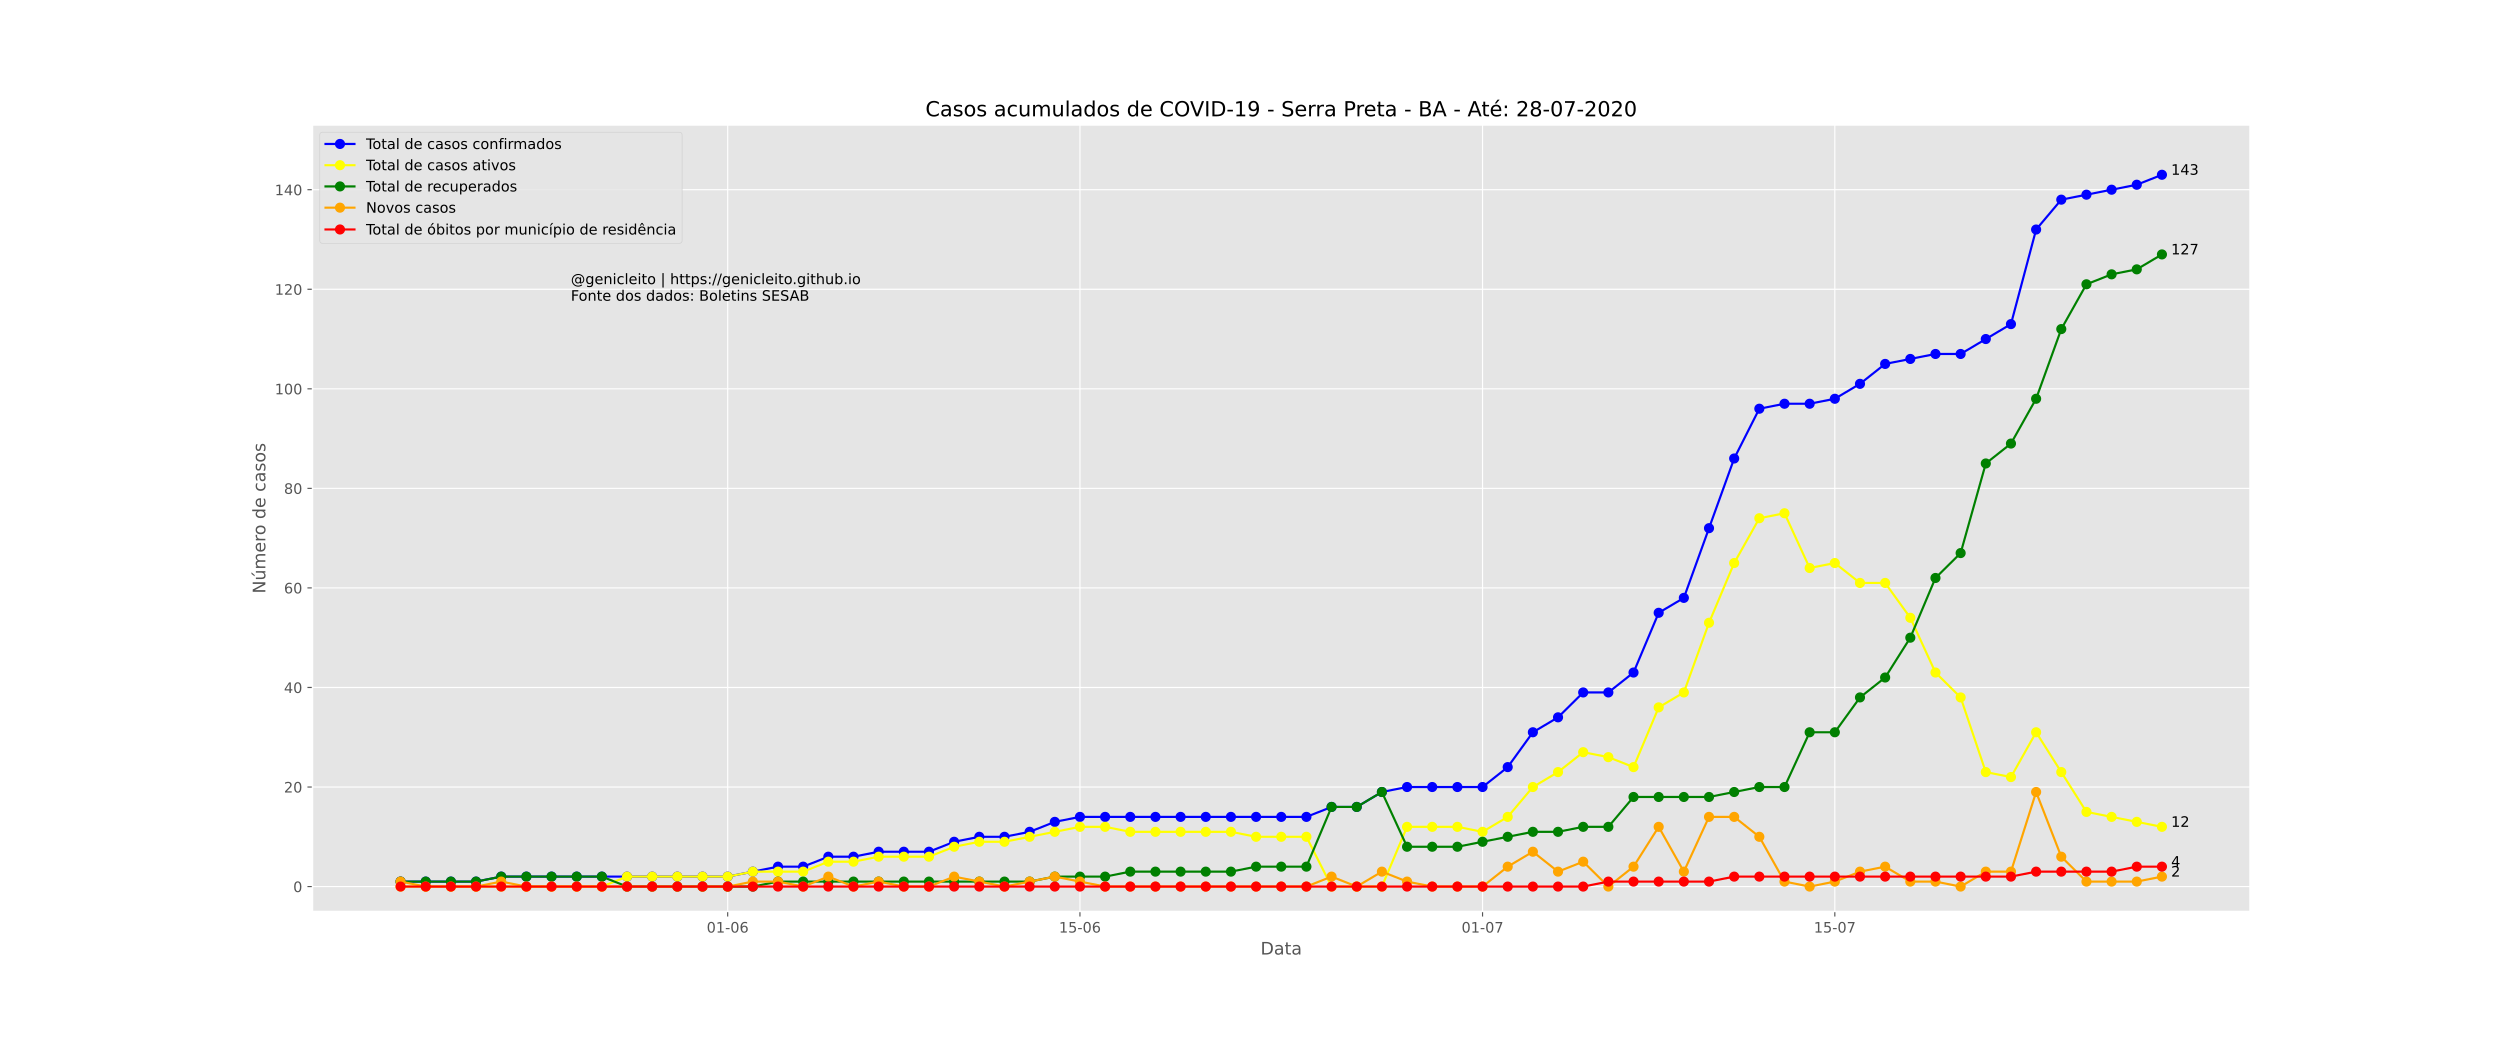 <?xml version="1.0" encoding="utf-8" standalone="no"?>
<!DOCTYPE svg PUBLIC "-//W3C//DTD SVG 1.1//EN"
  "http://www.w3.org/Graphics/SVG/1.1/DTD/svg11.dtd">
<!-- Created with matplotlib (https://matplotlib.org/) -->
<svg height="720pt" version="1.1" viewBox="0 0 1728 720" width="1728pt" xmlns="http://www.w3.org/2000/svg" xmlns:xlink="http://www.w3.org/1999/xlink">
 <defs>
  <style type="text/css">
*{stroke-linecap:butt;stroke-linejoin:round;}
  </style>
 </defs>
 <g id="figure_1">
  <g id="patch_1">
   <path d="M 0 720 
L 1728 720 
L 1728 0 
L 0 0 
z
" style="fill:#ffffff;"/>
  </g>
  <g id="axes_1">
   <g id="patch_2">
    <path d="M 216 630 
L 1555.2 630 
L 1555.2 86.4 
L 216 86.4 
z
" style="fill:#e5e5e5;"/>
   </g>
   <g id="matplotlib.axis_1">
    <g id="xtick_1">
     <g id="line2d_1">
      <path clip-path="url(#p2a8b209e30)" d="M 502.971 630 
L 502.971 86.4 
" style="fill:none;stroke:#ffffff;stroke-linecap:square;stroke-width:0.8;"/>
     </g>
     <g id="line2d_2">
      <defs>
       <path d="M 0 0 
L 0 3.5 
" id="m9ca36bbbe5" style="stroke:#555555;stroke-width:0.8;"/>
      </defs>
      <g>
       <use style="fill:#555555;stroke:#555555;stroke-width:0.8;" x="502.971" xlink:href="#m9ca36bbbe5" y="630"/>
      </g>
     </g>
     <g id="text_1">
      <!-- 01-06 -->
      <defs>
       <path d="M 31.781 66.406 
Q 24.172 66.406 20.328 58.906 
Q 16.5 51.422 16.5 36.375 
Q 16.5 21.391 20.328 13.891 
Q 24.172 6.391 31.781 6.391 
Q 39.453 6.391 43.281 13.891 
Q 47.125 21.391 47.125 36.375 
Q 47.125 51.422 43.281 58.906 
Q 39.453 66.406 31.781 66.406 
z
M 31.781 74.219 
Q 44.047 74.219 50.516 64.516 
Q 56.984 54.828 56.984 36.375 
Q 56.984 17.969 50.516 8.266 
Q 44.047 -1.422 31.781 -1.422 
Q 19.531 -1.422 13.062 8.266 
Q 6.594 17.969 6.594 36.375 
Q 6.594 54.828 13.062 64.516 
Q 19.531 74.219 31.781 74.219 
z
" id="DejaVuSans-48"/>
       <path d="M 12.406 8.297 
L 28.516 8.297 
L 28.516 63.922 
L 10.984 60.406 
L 10.984 69.391 
L 28.422 72.906 
L 38.281 72.906 
L 38.281 8.297 
L 54.391 8.297 
L 54.391 0 
L 12.406 0 
z
" id="DejaVuSans-49"/>
       <path d="M 4.891 31.391 
L 31.203 31.391 
L 31.203 23.391 
L 4.891 23.391 
z
" id="DejaVuSans-45"/>
       <path d="M 33.016 40.375 
Q 26.375 40.375 22.484 35.828 
Q 18.609 31.297 18.609 23.391 
Q 18.609 15.531 22.484 10.953 
Q 26.375 6.391 33.016 6.391 
Q 39.656 6.391 43.531 10.953 
Q 47.406 15.531 47.406 23.391 
Q 47.406 31.297 43.531 35.828 
Q 39.656 40.375 33.016 40.375 
z
M 52.594 71.297 
L 52.594 62.312 
Q 48.875 64.062 45.094 64.984 
Q 41.312 65.922 37.594 65.922 
Q 27.828 65.922 22.672 59.328 
Q 17.531 52.734 16.797 39.406 
Q 19.672 43.656 24.016 45.922 
Q 28.375 48.188 33.594 48.188 
Q 44.578 48.188 50.953 41.516 
Q 57.328 34.859 57.328 23.391 
Q 57.328 12.156 50.688 5.359 
Q 44.047 -1.422 33.016 -1.422 
Q 20.359 -1.422 13.672 8.266 
Q 6.984 17.969 6.984 36.375 
Q 6.984 53.656 15.188 63.938 
Q 23.391 74.219 37.203 74.219 
Q 40.922 74.219 44.703 73.484 
Q 48.484 72.75 52.594 71.297 
z
" id="DejaVuSans-54"/>
      </defs>
      <g style="fill:#555555;" transform="translate(488.443 644.598)scale(0.1 -0.1)">
       <use xlink:href="#DejaVuSans-48"/>
       <use x="63.623" xlink:href="#DejaVuSans-49"/>
       <use x="127.246" xlink:href="#DejaVuSans-45"/>
       <use x="163.33" xlink:href="#DejaVuSans-48"/>
       <use x="226.953" xlink:href="#DejaVuSans-54"/>
      </g>
     </g>
    </g>
    <g id="xtick_2">
     <g id="line2d_3">
      <path clip-path="url(#p2a8b209e30)" d="M 746.462 630 
L 746.462 86.4 
" style="fill:none;stroke:#ffffff;stroke-linecap:square;stroke-width:0.8;"/>
     </g>
     <g id="line2d_4">
      <g>
       <use style="fill:#555555;stroke:#555555;stroke-width:0.8;" x="746.462" xlink:href="#m9ca36bbbe5" y="630"/>
      </g>
     </g>
     <g id="text_2">
      <!-- 15-06 -->
      <defs>
       <path d="M 10.797 72.906 
L 49.516 72.906 
L 49.516 64.594 
L 19.828 64.594 
L 19.828 46.734 
Q 21.969 47.469 24.109 47.828 
Q 26.266 48.188 28.422 48.188 
Q 40.625 48.188 47.75 41.5 
Q 54.891 34.812 54.891 23.391 
Q 54.891 11.625 47.562 5.094 
Q 40.234 -1.422 26.906 -1.422 
Q 22.312 -1.422 17.547 -0.641 
Q 12.797 0.141 7.719 1.703 
L 7.719 11.625 
Q 12.109 9.234 16.797 8.062 
Q 21.484 6.891 26.703 6.891 
Q 35.156 6.891 40.078 11.328 
Q 45.016 15.766 45.016 23.391 
Q 45.016 31 40.078 35.438 
Q 35.156 39.891 26.703 39.891 
Q 22.75 39.891 18.812 39.016 
Q 14.891 38.141 10.797 36.281 
z
" id="DejaVuSans-53"/>
      </defs>
      <g style="fill:#555555;" transform="translate(731.933 644.598)scale(0.1 -0.1)">
       <use xlink:href="#DejaVuSans-49"/>
       <use x="63.623" xlink:href="#DejaVuSans-53"/>
       <use x="127.246" xlink:href="#DejaVuSans-45"/>
       <use x="163.33" xlink:href="#DejaVuSans-48"/>
       <use x="226.953" xlink:href="#DejaVuSans-54"/>
      </g>
     </g>
    </g>
    <g id="xtick_3">
     <g id="line2d_5">
      <path clip-path="url(#p2a8b209e30)" d="M 1024.738 630 
L 1024.738 86.4 
" style="fill:none;stroke:#ffffff;stroke-linecap:square;stroke-width:0.8;"/>
     </g>
     <g id="line2d_6">
      <g>
       <use style="fill:#555555;stroke:#555555;stroke-width:0.8;" x="1024.738" xlink:href="#m9ca36bbbe5" y="630"/>
      </g>
     </g>
     <g id="text_3">
      <!-- 01-07 -->
      <defs>
       <path d="M 8.203 72.906 
L 55.078 72.906 
L 55.078 68.703 
L 28.609 0 
L 18.312 0 
L 43.219 64.594 
L 8.203 64.594 
z
" id="DejaVuSans-55"/>
      </defs>
      <g style="fill:#555555;" transform="translate(1010.209 644.598)scale(0.1 -0.1)">
       <use xlink:href="#DejaVuSans-48"/>
       <use x="63.623" xlink:href="#DejaVuSans-49"/>
       <use x="127.246" xlink:href="#DejaVuSans-45"/>
       <use x="163.33" xlink:href="#DejaVuSans-48"/>
       <use x="226.953" xlink:href="#DejaVuSans-55"/>
      </g>
     </g>
    </g>
    <g id="xtick_4">
     <g id="line2d_7">
      <path clip-path="url(#p2a8b209e30)" d="M 1268.229 630 
L 1268.229 86.4 
" style="fill:none;stroke:#ffffff;stroke-linecap:square;stroke-width:0.8;"/>
     </g>
     <g id="line2d_8">
      <g>
       <use style="fill:#555555;stroke:#555555;stroke-width:0.8;" x="1268.229" xlink:href="#m9ca36bbbe5" y="630"/>
      </g>
     </g>
     <g id="text_4">
      <!-- 15-07 -->
      <g style="fill:#555555;" transform="translate(1253.7 644.598)scale(0.1 -0.1)">
       <use xlink:href="#DejaVuSans-49"/>
       <use x="63.623" xlink:href="#DejaVuSans-53"/>
       <use x="127.246" xlink:href="#DejaVuSans-45"/>
       <use x="163.33" xlink:href="#DejaVuSans-48"/>
       <use x="226.953" xlink:href="#DejaVuSans-55"/>
      </g>
     </g>
    </g>
    <g id="text_5">
     <!-- Data -->
     <defs>
      <path d="M 19.672 64.797 
L 19.672 8.109 
L 31.594 8.109 
Q 46.688 8.109 53.688 14.938 
Q 60.688 21.781 60.688 36.531 
Q 60.688 51.172 53.688 57.984 
Q 46.688 64.797 31.594 64.797 
z
M 9.812 72.906 
L 30.078 72.906 
Q 51.266 72.906 61.172 64.094 
Q 71.094 55.281 71.094 36.531 
Q 71.094 17.672 61.125 8.828 
Q 51.172 0 30.078 0 
L 9.812 0 
z
" id="DejaVuSans-68"/>
      <path d="M 34.281 27.484 
Q 23.391 27.484 19.188 25 
Q 14.984 22.516 14.984 16.5 
Q 14.984 11.719 18.141 8.906 
Q 21.297 6.109 26.703 6.109 
Q 34.188 6.109 38.703 11.406 
Q 43.219 16.703 43.219 25.484 
L 43.219 27.484 
z
M 52.203 31.203 
L 52.203 0 
L 43.219 0 
L 43.219 8.297 
Q 40.141 3.328 35.547 0.953 
Q 30.953 -1.422 24.312 -1.422 
Q 15.922 -1.422 10.953 3.297 
Q 6 8.016 6 15.922 
Q 6 25.141 12.172 29.828 
Q 18.359 34.516 30.609 34.516 
L 43.219 34.516 
L 43.219 35.406 
Q 43.219 41.609 39.141 45 
Q 35.062 48.391 27.688 48.391 
Q 23 48.391 18.547 47.266 
Q 14.109 46.141 10.016 43.891 
L 10.016 52.203 
Q 14.938 54.109 19.578 55.047 
Q 24.219 56 28.609 56 
Q 40.484 56 46.344 49.844 
Q 52.203 43.703 52.203 31.203 
z
" id="DejaVuSans-97"/>
      <path d="M 18.312 70.219 
L 18.312 54.688 
L 36.812 54.688 
L 36.812 47.703 
L 18.312 47.703 
L 18.312 18.016 
Q 18.312 11.328 20.141 9.422 
Q 21.969 7.516 27.594 7.516 
L 36.812 7.516 
L 36.812 0 
L 27.594 0 
Q 17.188 0 13.234 3.875 
Q 9.281 7.766 9.281 18.016 
L 9.281 47.703 
L 2.688 47.703 
L 2.688 54.688 
L 9.281 54.688 
L 9.281 70.219 
z
" id="DejaVuSans-116"/>
     </defs>
     <g style="fill:#555555;" transform="translate(871.274 659.796)scale(0.12 -0.12)">
      <use xlink:href="#DejaVuSans-68"/>
      <use x="77.002" xlink:href="#DejaVuSans-97"/>
      <use x="138.281" xlink:href="#DejaVuSans-116"/>
      <use x="177.49" xlink:href="#DejaVuSans-97"/>
     </g>
    </g>
   </g>
   <g id="matplotlib.axis_2">
    <g id="ytick_1">
     <g id="line2d_9">
      <path clip-path="url(#p2a8b209e30)" d="M 216 612.797 
L 1555.2 612.797 
" style="fill:none;stroke:#ffffff;stroke-linecap:square;stroke-width:0.8;"/>
     </g>
     <g id="line2d_10">
      <defs>
       <path d="M 0 0 
L -3.5 0 
" id="maf16d200a4" style="stroke:#555555;stroke-width:0.8;"/>
      </defs>
      <g>
       <use style="fill:#555555;stroke:#555555;stroke-width:0.8;" x="216" xlink:href="#maf16d200a4" y="612.797"/>
      </g>
     </g>
     <g id="text_6">
      <!-- 0 -->
      <g style="fill:#555555;" transform="translate(202.637 616.597)scale(0.1 -0.1)">
       <use xlink:href="#DejaVuSans-48"/>
      </g>
     </g>
    </g>
    <g id="ytick_2">
     <g id="line2d_11">
      <path clip-path="url(#p2a8b209e30)" d="M 216 543.987 
L 1555.2 543.987 
" style="fill:none;stroke:#ffffff;stroke-linecap:square;stroke-width:0.8;"/>
     </g>
     <g id="line2d_12">
      <g>
       <use style="fill:#555555;stroke:#555555;stroke-width:0.8;" x="216" xlink:href="#maf16d200a4" y="543.987"/>
      </g>
     </g>
     <g id="text_7">
      <!-- 20 -->
      <defs>
       <path d="M 19.188 8.297 
L 53.609 8.297 
L 53.609 0 
L 7.328 0 
L 7.328 8.297 
Q 12.938 14.109 22.625 23.891 
Q 32.328 33.688 34.812 36.531 
Q 39.547 41.844 41.422 45.531 
Q 43.312 49.219 43.312 52.781 
Q 43.312 58.594 39.234 62.25 
Q 35.156 65.922 28.609 65.922 
Q 23.969 65.922 18.812 64.312 
Q 13.672 62.703 7.812 59.422 
L 7.812 69.391 
Q 13.766 71.781 18.938 73 
Q 24.125 74.219 28.422 74.219 
Q 39.75 74.219 46.484 68.547 
Q 53.219 62.891 53.219 53.422 
Q 53.219 48.922 51.531 44.891 
Q 49.859 40.875 45.406 35.406 
Q 44.188 33.984 37.641 27.219 
Q 31.109 20.453 19.188 8.297 
z
" id="DejaVuSans-50"/>
      </defs>
      <g style="fill:#555555;" transform="translate(196.275 547.787)scale(0.1 -0.1)">
       <use xlink:href="#DejaVuSans-50"/>
       <use x="63.623" xlink:href="#DejaVuSans-48"/>
      </g>
     </g>
    </g>
    <g id="ytick_3">
     <g id="line2d_13">
      <path clip-path="url(#p2a8b209e30)" d="M 216 475.177 
L 1555.2 475.177 
" style="fill:none;stroke:#ffffff;stroke-linecap:square;stroke-width:0.8;"/>
     </g>
     <g id="line2d_14">
      <g>
       <use style="fill:#555555;stroke:#555555;stroke-width:0.8;" x="216" xlink:href="#maf16d200a4" y="475.177"/>
      </g>
     </g>
     <g id="text_8">
      <!-- 40 -->
      <defs>
       <path d="M 37.797 64.312 
L 12.891 25.391 
L 37.797 25.391 
z
M 35.203 72.906 
L 47.609 72.906 
L 47.609 25.391 
L 58.016 25.391 
L 58.016 17.188 
L 47.609 17.188 
L 47.609 0 
L 37.797 0 
L 37.797 17.188 
L 4.891 17.188 
L 4.891 26.703 
z
" id="DejaVuSans-52"/>
      </defs>
      <g style="fill:#555555;" transform="translate(196.275 478.976)scale(0.1 -0.1)">
       <use xlink:href="#DejaVuSans-52"/>
       <use x="63.623" xlink:href="#DejaVuSans-48"/>
      </g>
     </g>
    </g>
    <g id="ytick_4">
     <g id="line2d_15">
      <path clip-path="url(#p2a8b209e30)" d="M 216 406.367 
L 1555.2 406.367 
" style="fill:none;stroke:#ffffff;stroke-linecap:square;stroke-width:0.8;"/>
     </g>
     <g id="line2d_16">
      <g>
       <use style="fill:#555555;stroke:#555555;stroke-width:0.8;" x="216" xlink:href="#maf16d200a4" y="406.367"/>
      </g>
     </g>
     <g id="text_9">
      <!-- 60 -->
      <g style="fill:#555555;" transform="translate(196.275 410.166)scale(0.1 -0.1)">
       <use xlink:href="#DejaVuSans-54"/>
       <use x="63.623" xlink:href="#DejaVuSans-48"/>
      </g>
     </g>
    </g>
    <g id="ytick_5">
     <g id="line2d_17">
      <path clip-path="url(#p2a8b209e30)" d="M 216 337.557 
L 1555.2 337.557 
" style="fill:none;stroke:#ffffff;stroke-linecap:square;stroke-width:0.8;"/>
     </g>
     <g id="line2d_18">
      <g>
       <use style="fill:#555555;stroke:#555555;stroke-width:0.8;" x="216" xlink:href="#maf16d200a4" y="337.557"/>
      </g>
     </g>
     <g id="text_10">
      <!-- 80 -->
      <defs>
       <path d="M 31.781 34.625 
Q 24.75 34.625 20.719 30.859 
Q 16.703 27.094 16.703 20.516 
Q 16.703 13.922 20.719 10.156 
Q 24.75 6.391 31.781 6.391 
Q 38.812 6.391 42.859 10.172 
Q 46.922 13.969 46.922 20.516 
Q 46.922 27.094 42.891 30.859 
Q 38.875 34.625 31.781 34.625 
z
M 21.922 38.812 
Q 15.578 40.375 12.031 44.719 
Q 8.5 49.078 8.5 55.328 
Q 8.5 64.062 14.719 69.141 
Q 20.953 74.219 31.781 74.219 
Q 42.672 74.219 48.875 69.141 
Q 55.078 64.062 55.078 55.328 
Q 55.078 49.078 51.531 44.719 
Q 48 40.375 41.703 38.812 
Q 48.828 37.156 52.797 32.312 
Q 56.781 27.484 56.781 20.516 
Q 56.781 9.906 50.312 4.234 
Q 43.844 -1.422 31.781 -1.422 
Q 19.734 -1.422 13.25 4.234 
Q 6.781 9.906 6.781 20.516 
Q 6.781 27.484 10.781 32.312 
Q 14.797 37.156 21.922 38.812 
z
M 18.312 54.391 
Q 18.312 48.734 21.844 45.562 
Q 25.391 42.391 31.781 42.391 
Q 38.141 42.391 41.719 45.562 
Q 45.312 48.734 45.312 54.391 
Q 45.312 60.062 41.719 63.234 
Q 38.141 66.406 31.781 66.406 
Q 25.391 66.406 21.844 63.234 
Q 18.312 60.062 18.312 54.391 
z
" id="DejaVuSans-56"/>
      </defs>
      <g style="fill:#555555;" transform="translate(196.275 341.356)scale(0.1 -0.1)">
       <use xlink:href="#DejaVuSans-56"/>
       <use x="63.623" xlink:href="#DejaVuSans-48"/>
      </g>
     </g>
    </g>
    <g id="ytick_6">
     <g id="line2d_19">
      <path clip-path="url(#p2a8b209e30)" d="M 216 268.747 
L 1555.2 268.747 
" style="fill:none;stroke:#ffffff;stroke-linecap:square;stroke-width:0.8;"/>
     </g>
     <g id="line2d_20">
      <g>
       <use style="fill:#555555;stroke:#555555;stroke-width:0.8;" x="216" xlink:href="#maf16d200a4" y="268.747"/>
      </g>
     </g>
     <g id="text_11">
      <!-- 100 -->
      <g style="fill:#555555;" transform="translate(189.912 272.546)scale(0.1 -0.1)">
       <use xlink:href="#DejaVuSans-49"/>
       <use x="63.623" xlink:href="#DejaVuSans-48"/>
       <use x="127.246" xlink:href="#DejaVuSans-48"/>
      </g>
     </g>
    </g>
    <g id="ytick_7">
     <g id="line2d_21">
      <path clip-path="url(#p2a8b209e30)" d="M 216 199.937 
L 1555.2 199.937 
" style="fill:none;stroke:#ffffff;stroke-linecap:square;stroke-width:0.8;"/>
     </g>
     <g id="line2d_22">
      <g>
       <use style="fill:#555555;stroke:#555555;stroke-width:0.8;" x="216" xlink:href="#maf16d200a4" y="199.937"/>
      </g>
     </g>
     <g id="text_12">
      <!-- 120 -->
      <g style="fill:#555555;" transform="translate(189.912 203.736)scale(0.1 -0.1)">
       <use xlink:href="#DejaVuSans-49"/>
       <use x="63.623" xlink:href="#DejaVuSans-50"/>
       <use x="127.246" xlink:href="#DejaVuSans-48"/>
      </g>
     </g>
    </g>
    <g id="ytick_8">
     <g id="line2d_23">
      <path clip-path="url(#p2a8b209e30)" d="M 216 131.127 
L 1555.2 131.127 
" style="fill:none;stroke:#ffffff;stroke-linecap:square;stroke-width:0.8;"/>
     </g>
     <g id="line2d_24">
      <g>
       <use style="fill:#555555;stroke:#555555;stroke-width:0.8;" x="216" xlink:href="#maf16d200a4" y="131.127"/>
      </g>
     </g>
     <g id="text_13">
      <!-- 140 -->
      <g style="fill:#555555;" transform="translate(189.912 134.926)scale(0.1 -0.1)">
       <use xlink:href="#DejaVuSans-49"/>
       <use x="63.623" xlink:href="#DejaVuSans-52"/>
       <use x="127.246" xlink:href="#DejaVuSans-48"/>
      </g>
     </g>
    </g>
    <g id="text_14">
     <!-- Número de casos -->
     <defs>
      <path d="M 9.812 72.906 
L 23.094 72.906 
L 55.422 11.922 
L 55.422 72.906 
L 64.984 72.906 
L 64.984 0 
L 51.703 0 
L 19.391 60.984 
L 19.391 0 
L 9.812 0 
z
" id="DejaVuSans-78"/>
      <path d="M 8.5 21.578 
L 8.5 54.688 
L 17.484 54.688 
L 17.484 21.922 
Q 17.484 14.156 20.5 10.266 
Q 23.531 6.391 29.594 6.391 
Q 36.859 6.391 41.078 11.031 
Q 45.312 15.672 45.312 23.688 
L 45.312 54.688 
L 54.297 54.688 
L 54.297 0 
L 45.312 0 
L 45.312 8.406 
Q 42.047 3.422 37.719 1 
Q 33.406 -1.422 27.688 -1.422 
Q 18.266 -1.422 13.375 4.438 
Q 8.5 10.297 8.5 21.578 
z
M 31.109 56 
z
M 37.781 79.984 
L 47.5 79.984 
L 31.594 61.625 
L 24.109 61.625 
z
" id="DejaVuSans-250"/>
      <path d="M 52 44.188 
Q 55.375 50.25 60.062 53.125 
Q 64.75 56 71.094 56 
Q 79.641 56 84.281 50.016 
Q 88.922 44.047 88.922 33.016 
L 88.922 0 
L 79.891 0 
L 79.891 32.719 
Q 79.891 40.578 77.094 44.375 
Q 74.312 48.188 68.609 48.188 
Q 61.625 48.188 57.562 43.547 
Q 53.516 38.922 53.516 30.906 
L 53.516 0 
L 44.484 0 
L 44.484 32.719 
Q 44.484 40.625 41.703 44.406 
Q 38.922 48.188 33.109 48.188 
Q 26.219 48.188 22.156 43.531 
Q 18.109 38.875 18.109 30.906 
L 18.109 0 
L 9.078 0 
L 9.078 54.688 
L 18.109 54.688 
L 18.109 46.188 
Q 21.188 51.219 25.484 53.609 
Q 29.781 56 35.688 56 
Q 41.656 56 45.828 52.969 
Q 50 49.953 52 44.188 
z
" id="DejaVuSans-109"/>
      <path d="M 56.203 29.594 
L 56.203 25.203 
L 14.891 25.203 
Q 15.484 15.922 20.484 11.062 
Q 25.484 6.203 34.422 6.203 
Q 39.594 6.203 44.453 7.469 
Q 49.312 8.734 54.109 11.281 
L 54.109 2.781 
Q 49.266 0.734 44.188 -0.344 
Q 39.109 -1.422 33.891 -1.422 
Q 20.797 -1.422 13.156 6.188 
Q 5.516 13.812 5.516 26.812 
Q 5.516 40.234 12.766 48.109 
Q 20.016 56 32.328 56 
Q 43.359 56 49.781 48.891 
Q 56.203 41.797 56.203 29.594 
z
M 47.219 32.234 
Q 47.125 39.594 43.094 43.984 
Q 39.062 48.391 32.422 48.391 
Q 24.906 48.391 20.391 44.141 
Q 15.875 39.891 15.188 32.172 
z
" id="DejaVuSans-101"/>
      <path d="M 41.109 46.297 
Q 39.594 47.172 37.812 47.578 
Q 36.031 48 33.891 48 
Q 26.266 48 22.188 43.047 
Q 18.109 38.094 18.109 28.812 
L 18.109 0 
L 9.078 0 
L 9.078 54.688 
L 18.109 54.688 
L 18.109 46.188 
Q 20.953 51.172 25.484 53.578 
Q 30.031 56 36.531 56 
Q 37.453 56 38.578 55.875 
Q 39.703 55.766 41.062 55.516 
z
" id="DejaVuSans-114"/>
      <path d="M 30.609 48.391 
Q 23.391 48.391 19.188 42.75 
Q 14.984 37.109 14.984 27.297 
Q 14.984 17.484 19.156 11.844 
Q 23.344 6.203 30.609 6.203 
Q 37.797 6.203 41.984 11.859 
Q 46.188 17.531 46.188 27.297 
Q 46.188 37.016 41.984 42.703 
Q 37.797 48.391 30.609 48.391 
z
M 30.609 56 
Q 42.328 56 49.016 48.375 
Q 55.719 40.766 55.719 27.297 
Q 55.719 13.875 49.016 6.219 
Q 42.328 -1.422 30.609 -1.422 
Q 18.844 -1.422 12.172 6.219 
Q 5.516 13.875 5.516 27.297 
Q 5.516 40.766 12.172 48.375 
Q 18.844 56 30.609 56 
z
" id="DejaVuSans-111"/>
      <path id="DejaVuSans-32"/>
      <path d="M 45.406 46.391 
L 45.406 75.984 
L 54.391 75.984 
L 54.391 0 
L 45.406 0 
L 45.406 8.203 
Q 42.578 3.328 38.25 0.953 
Q 33.938 -1.422 27.875 -1.422 
Q 17.969 -1.422 11.734 6.484 
Q 5.516 14.406 5.516 27.297 
Q 5.516 40.188 11.734 48.094 
Q 17.969 56 27.875 56 
Q 33.938 56 38.25 53.625 
Q 42.578 51.266 45.406 46.391 
z
M 14.797 27.297 
Q 14.797 17.391 18.875 11.75 
Q 22.953 6.109 30.078 6.109 
Q 37.203 6.109 41.297 11.75 
Q 45.406 17.391 45.406 27.297 
Q 45.406 37.203 41.297 42.844 
Q 37.203 48.484 30.078 48.484 
Q 22.953 48.484 18.875 42.844 
Q 14.797 37.203 14.797 27.297 
z
" id="DejaVuSans-100"/>
      <path d="M 48.781 52.594 
L 48.781 44.188 
Q 44.969 46.297 41.141 47.344 
Q 37.312 48.391 33.406 48.391 
Q 24.656 48.391 19.812 42.844 
Q 14.984 37.312 14.984 27.297 
Q 14.984 17.281 19.812 11.734 
Q 24.656 6.203 33.406 6.203 
Q 37.312 6.203 41.141 7.25 
Q 44.969 8.297 48.781 10.406 
L 48.781 2.094 
Q 45.016 0.344 40.984 -0.531 
Q 36.969 -1.422 32.422 -1.422 
Q 20.062 -1.422 12.781 6.344 
Q 5.516 14.109 5.516 27.297 
Q 5.516 40.672 12.859 48.328 
Q 20.219 56 33.016 56 
Q 37.156 56 41.109 55.141 
Q 45.062 54.297 48.781 52.594 
z
" id="DejaVuSans-99"/>
      <path d="M 44.281 53.078 
L 44.281 44.578 
Q 40.484 46.531 36.375 47.5 
Q 32.281 48.484 27.875 48.484 
Q 21.188 48.484 17.844 46.438 
Q 14.5 44.391 14.5 40.281 
Q 14.5 37.156 16.891 35.375 
Q 19.281 33.594 26.516 31.984 
L 29.594 31.297 
Q 39.156 29.25 43.188 25.516 
Q 47.219 21.781 47.219 15.094 
Q 47.219 7.469 41.188 3.016 
Q 35.156 -1.422 24.609 -1.422 
Q 20.219 -1.422 15.453 -0.562 
Q 10.688 0.297 5.422 2 
L 5.422 11.281 
Q 10.406 8.688 15.234 7.391 
Q 20.062 6.109 24.812 6.109 
Q 31.156 6.109 34.562 8.281 
Q 37.984 10.453 37.984 14.406 
Q 37.984 18.062 35.516 20.016 
Q 33.062 21.969 24.703 23.781 
L 21.578 24.516 
Q 13.234 26.266 9.516 29.906 
Q 5.812 33.547 5.812 39.891 
Q 5.812 47.609 11.281 51.797 
Q 16.75 56 26.812 56 
Q 31.781 56 36.172 55.266 
Q 40.578 54.547 44.281 53.078 
z
" id="DejaVuSans-115"/>
     </defs>
     <g style="fill:#555555;" transform="translate(183.417 410.243)rotate(-90)scale(0.12 -0.12)">
      <use xlink:href="#DejaVuSans-78"/>
      <use x="74.805" xlink:href="#DejaVuSans-250"/>
      <use x="138.184" xlink:href="#DejaVuSans-109"/>
      <use x="235.596" xlink:href="#DejaVuSans-101"/>
      <use x="297.119" xlink:href="#DejaVuSans-114"/>
      <use x="335.982" xlink:href="#DejaVuSans-111"/>
      <use x="397.164" xlink:href="#DejaVuSans-32"/>
      <use x="428.951" xlink:href="#DejaVuSans-100"/>
      <use x="492.428" xlink:href="#DejaVuSans-101"/>
      <use x="553.951" xlink:href="#DejaVuSans-32"/>
      <use x="585.738" xlink:href="#DejaVuSans-99"/>
      <use x="640.719" xlink:href="#DejaVuSans-97"/>
      <use x="701.998" xlink:href="#DejaVuSans-115"/>
      <use x="754.098" xlink:href="#DejaVuSans-111"/>
      <use x="815.279" xlink:href="#DejaVuSans-115"/>
     </g>
    </g>
   </g>
   <g id="line2d_25">
    <path clip-path="url(#p2a8b209e30)" d="M 276.873 609.357 
L 294.265 609.357 
L 311.657 609.357 
L 329.049 609.357 
L 346.442 605.916 
L 363.834 605.916 
L 381.226 605.916 
L 398.618 605.916 
L 416.01 605.916 
L 433.403 605.916 
L 450.795 605.916 
L 468.187 605.916 
L 485.579 605.916 
L 502.971 605.916 
L 520.364 602.476 
L 537.756 599.035 
L 555.148 599.035 
L 572.54 592.154 
L 589.932 592.154 
L 607.325 588.714 
L 624.717 588.714 
L 642.109 588.714 
L 659.501 581.833 
L 676.894 578.392 
L 694.286 578.392 
L 711.678 574.952 
L 729.07 568.071 
L 746.462 564.63 
L 763.855 564.63 
L 781.247 564.63 
L 798.639 564.63 
L 816.031 564.63 
L 833.423 564.63 
L 850.816 564.63 
L 868.208 564.63 
L 885.6 564.63 
L 902.992 564.63 
L 920.384 557.749 
L 937.777 557.749 
L 955.169 547.428 
L 972.561 543.987 
L 989.953 543.987 
L 1007.345 543.987 
L 1024.738 543.987 
L 1042.13 530.225 
L 1059.522 506.142 
L 1076.914 495.82 
L 1094.306 478.618 
L 1111.699 478.618 
L 1129.091 464.856 
L 1146.483 423.57 
L 1163.875 413.248 
L 1181.268 365.081 
L 1198.66 316.914 
L 1216.052 282.509 
L 1233.444 279.068 
L 1250.836 279.068 
L 1268.229 275.628 
L 1285.621 265.306 
L 1303.013 251.544 
L 1320.405 248.104 
L 1337.797 244.663 
L 1355.19 244.663 
L 1372.582 234.342 
L 1389.974 224.02 
L 1407.366 158.651 
L 1424.758 138.008 
L 1442.151 134.567 
L 1459.543 131.127 
L 1476.935 127.686 
L 1494.327 120.805 
" style="fill:none;stroke:#0000ff;stroke-linecap:square;stroke-width:1.5;"/>
    <defs>
     <path d="M 0 3 
C 0.796 3 1.559 2.684 2.121 2.121 
C 2.684 1.559 3 0.796 3 0 
C 3 -0.796 2.684 -1.559 2.121 -2.121 
C 1.559 -2.684 0.796 -3 0 -3 
C -0.796 -3 -1.559 -2.684 -2.121 -2.121 
C -2.684 -1.559 -3 -0.796 -3 0 
C -3 0.796 -2.684 1.559 -2.121 2.121 
C -1.559 2.684 -0.796 3 0 3 
z
" id="m7b6b66356a" style="stroke:#0000ff;"/>
    </defs>
    <g clip-path="url(#p2a8b209e30)">
     <use style="fill:#0000ff;stroke:#0000ff;" x="276.873" xlink:href="#m7b6b66356a" y="609.357"/>
     <use style="fill:#0000ff;stroke:#0000ff;" x="294.265" xlink:href="#m7b6b66356a" y="609.357"/>
     <use style="fill:#0000ff;stroke:#0000ff;" x="311.657" xlink:href="#m7b6b66356a" y="609.357"/>
     <use style="fill:#0000ff;stroke:#0000ff;" x="329.049" xlink:href="#m7b6b66356a" y="609.357"/>
     <use style="fill:#0000ff;stroke:#0000ff;" x="346.442" xlink:href="#m7b6b66356a" y="605.916"/>
     <use style="fill:#0000ff;stroke:#0000ff;" x="363.834" xlink:href="#m7b6b66356a" y="605.916"/>
     <use style="fill:#0000ff;stroke:#0000ff;" x="381.226" xlink:href="#m7b6b66356a" y="605.916"/>
     <use style="fill:#0000ff;stroke:#0000ff;" x="398.618" xlink:href="#m7b6b66356a" y="605.916"/>
     <use style="fill:#0000ff;stroke:#0000ff;" x="416.01" xlink:href="#m7b6b66356a" y="605.916"/>
     <use style="fill:#0000ff;stroke:#0000ff;" x="433.403" xlink:href="#m7b6b66356a" y="605.916"/>
     <use style="fill:#0000ff;stroke:#0000ff;" x="450.795" xlink:href="#m7b6b66356a" y="605.916"/>
     <use style="fill:#0000ff;stroke:#0000ff;" x="468.187" xlink:href="#m7b6b66356a" y="605.916"/>
     <use style="fill:#0000ff;stroke:#0000ff;" x="485.579" xlink:href="#m7b6b66356a" y="605.916"/>
     <use style="fill:#0000ff;stroke:#0000ff;" x="502.971" xlink:href="#m7b6b66356a" y="605.916"/>
     <use style="fill:#0000ff;stroke:#0000ff;" x="520.364" xlink:href="#m7b6b66356a" y="602.476"/>
     <use style="fill:#0000ff;stroke:#0000ff;" x="537.756" xlink:href="#m7b6b66356a" y="599.035"/>
     <use style="fill:#0000ff;stroke:#0000ff;" x="555.148" xlink:href="#m7b6b66356a" y="599.035"/>
     <use style="fill:#0000ff;stroke:#0000ff;" x="572.54" xlink:href="#m7b6b66356a" y="592.154"/>
     <use style="fill:#0000ff;stroke:#0000ff;" x="589.932" xlink:href="#m7b6b66356a" y="592.154"/>
     <use style="fill:#0000ff;stroke:#0000ff;" x="607.325" xlink:href="#m7b6b66356a" y="588.714"/>
     <use style="fill:#0000ff;stroke:#0000ff;" x="624.717" xlink:href="#m7b6b66356a" y="588.714"/>
     <use style="fill:#0000ff;stroke:#0000ff;" x="642.109" xlink:href="#m7b6b66356a" y="588.714"/>
     <use style="fill:#0000ff;stroke:#0000ff;" x="659.501" xlink:href="#m7b6b66356a" y="581.833"/>
     <use style="fill:#0000ff;stroke:#0000ff;" x="676.894" xlink:href="#m7b6b66356a" y="578.392"/>
     <use style="fill:#0000ff;stroke:#0000ff;" x="694.286" xlink:href="#m7b6b66356a" y="578.392"/>
     <use style="fill:#0000ff;stroke:#0000ff;" x="711.678" xlink:href="#m7b6b66356a" y="574.952"/>
     <use style="fill:#0000ff;stroke:#0000ff;" x="729.07" xlink:href="#m7b6b66356a" y="568.071"/>
     <use style="fill:#0000ff;stroke:#0000ff;" x="746.462" xlink:href="#m7b6b66356a" y="564.63"/>
     <use style="fill:#0000ff;stroke:#0000ff;" x="763.855" xlink:href="#m7b6b66356a" y="564.63"/>
     <use style="fill:#0000ff;stroke:#0000ff;" x="781.247" xlink:href="#m7b6b66356a" y="564.63"/>
     <use style="fill:#0000ff;stroke:#0000ff;" x="798.639" xlink:href="#m7b6b66356a" y="564.63"/>
     <use style="fill:#0000ff;stroke:#0000ff;" x="816.031" xlink:href="#m7b6b66356a" y="564.63"/>
     <use style="fill:#0000ff;stroke:#0000ff;" x="833.423" xlink:href="#m7b6b66356a" y="564.63"/>
     <use style="fill:#0000ff;stroke:#0000ff;" x="850.816" xlink:href="#m7b6b66356a" y="564.63"/>
     <use style="fill:#0000ff;stroke:#0000ff;" x="868.208" xlink:href="#m7b6b66356a" y="564.63"/>
     <use style="fill:#0000ff;stroke:#0000ff;" x="885.6" xlink:href="#m7b6b66356a" y="564.63"/>
     <use style="fill:#0000ff;stroke:#0000ff;" x="902.992" xlink:href="#m7b6b66356a" y="564.63"/>
     <use style="fill:#0000ff;stroke:#0000ff;" x="920.384" xlink:href="#m7b6b66356a" y="557.749"/>
     <use style="fill:#0000ff;stroke:#0000ff;" x="937.777" xlink:href="#m7b6b66356a" y="557.749"/>
     <use style="fill:#0000ff;stroke:#0000ff;" x="955.169" xlink:href="#m7b6b66356a" y="547.428"/>
     <use style="fill:#0000ff;stroke:#0000ff;" x="972.561" xlink:href="#m7b6b66356a" y="543.987"/>
     <use style="fill:#0000ff;stroke:#0000ff;" x="989.953" xlink:href="#m7b6b66356a" y="543.987"/>
     <use style="fill:#0000ff;stroke:#0000ff;" x="1007.345" xlink:href="#m7b6b66356a" y="543.987"/>
     <use style="fill:#0000ff;stroke:#0000ff;" x="1024.738" xlink:href="#m7b6b66356a" y="543.987"/>
     <use style="fill:#0000ff;stroke:#0000ff;" x="1042.13" xlink:href="#m7b6b66356a" y="530.225"/>
     <use style="fill:#0000ff;stroke:#0000ff;" x="1059.522" xlink:href="#m7b6b66356a" y="506.142"/>
     <use style="fill:#0000ff;stroke:#0000ff;" x="1076.914" xlink:href="#m7b6b66356a" y="495.82"/>
     <use style="fill:#0000ff;stroke:#0000ff;" x="1094.306" xlink:href="#m7b6b66356a" y="478.618"/>
     <use style="fill:#0000ff;stroke:#0000ff;" x="1111.699" xlink:href="#m7b6b66356a" y="478.618"/>
     <use style="fill:#0000ff;stroke:#0000ff;" x="1129.091" xlink:href="#m7b6b66356a" y="464.856"/>
     <use style="fill:#0000ff;stroke:#0000ff;" x="1146.483" xlink:href="#m7b6b66356a" y="423.57"/>
     <use style="fill:#0000ff;stroke:#0000ff;" x="1163.875" xlink:href="#m7b6b66356a" y="413.248"/>
     <use style="fill:#0000ff;stroke:#0000ff;" x="1181.268" xlink:href="#m7b6b66356a" y="365.081"/>
     <use style="fill:#0000ff;stroke:#0000ff;" x="1198.66" xlink:href="#m7b6b66356a" y="316.914"/>
     <use style="fill:#0000ff;stroke:#0000ff;" x="1216.052" xlink:href="#m7b6b66356a" y="282.509"/>
     <use style="fill:#0000ff;stroke:#0000ff;" x="1233.444" xlink:href="#m7b6b66356a" y="279.068"/>
     <use style="fill:#0000ff;stroke:#0000ff;" x="1250.836" xlink:href="#m7b6b66356a" y="279.068"/>
     <use style="fill:#0000ff;stroke:#0000ff;" x="1268.229" xlink:href="#m7b6b66356a" y="275.628"/>
     <use style="fill:#0000ff;stroke:#0000ff;" x="1285.621" xlink:href="#m7b6b66356a" y="265.306"/>
     <use style="fill:#0000ff;stroke:#0000ff;" x="1303.013" xlink:href="#m7b6b66356a" y="251.544"/>
     <use style="fill:#0000ff;stroke:#0000ff;" x="1320.405" xlink:href="#m7b6b66356a" y="248.104"/>
     <use style="fill:#0000ff;stroke:#0000ff;" x="1337.797" xlink:href="#m7b6b66356a" y="244.663"/>
     <use style="fill:#0000ff;stroke:#0000ff;" x="1355.19" xlink:href="#m7b6b66356a" y="244.663"/>
     <use style="fill:#0000ff;stroke:#0000ff;" x="1372.582" xlink:href="#m7b6b66356a" y="234.342"/>
     <use style="fill:#0000ff;stroke:#0000ff;" x="1389.974" xlink:href="#m7b6b66356a" y="224.02"/>
     <use style="fill:#0000ff;stroke:#0000ff;" x="1407.366" xlink:href="#m7b6b66356a" y="158.651"/>
     <use style="fill:#0000ff;stroke:#0000ff;" x="1424.758" xlink:href="#m7b6b66356a" y="138.008"/>
     <use style="fill:#0000ff;stroke:#0000ff;" x="1442.151" xlink:href="#m7b6b66356a" y="134.567"/>
     <use style="fill:#0000ff;stroke:#0000ff;" x="1459.543" xlink:href="#m7b6b66356a" y="131.127"/>
     <use style="fill:#0000ff;stroke:#0000ff;" x="1476.935" xlink:href="#m7b6b66356a" y="127.686"/>
     <use style="fill:#0000ff;stroke:#0000ff;" x="1494.327" xlink:href="#m7b6b66356a" y="120.805"/>
    </g>
   </g>
   <g id="line2d_26">
    <path clip-path="url(#p2a8b209e30)" d="M 276.873 612.797 
L 294.265 612.797 
L 311.657 612.797 
L 329.049 612.797 
L 346.442 612.797 
L 363.834 612.797 
L 381.226 612.797 
L 398.618 612.797 
L 416.01 612.797 
L 433.403 605.916 
L 450.795 605.916 
L 468.187 605.916 
L 485.579 605.916 
L 502.971 605.916 
L 520.364 602.476 
L 537.756 602.476 
L 555.148 602.476 
L 572.54 595.595 
L 589.932 595.595 
L 607.325 592.154 
L 624.717 592.154 
L 642.109 592.154 
L 659.501 585.273 
L 676.894 581.833 
L 694.286 581.833 
L 711.678 578.392 
L 729.07 574.952 
L 746.462 571.511 
L 763.855 571.511 
L 781.247 574.952 
L 798.639 574.952 
L 816.031 574.952 
L 833.423 574.952 
L 850.816 574.952 
L 868.208 578.392 
L 885.6 578.392 
L 902.992 578.392 
L 920.384 612.797 
L 937.777 612.797 
L 955.169 612.797 
L 972.561 571.511 
L 989.953 571.511 
L 1007.345 571.511 
L 1024.738 574.952 
L 1042.13 564.63 
L 1059.522 543.987 
L 1076.914 533.666 
L 1094.306 519.904 
L 1111.699 523.344 
L 1129.091 530.225 
L 1146.483 488.939 
L 1163.875 478.618 
L 1181.268 430.451 
L 1198.66 389.165 
L 1216.052 358.2 
L 1233.444 354.759 
L 1250.836 392.605 
L 1268.229 389.165 
L 1285.621 402.927 
L 1303.013 402.927 
L 1320.405 427.01 
L 1337.797 464.856 
L 1355.19 482.058 
L 1372.582 533.666 
L 1389.974 537.106 
L 1407.366 506.142 
L 1424.758 533.666 
L 1442.151 561.19 
L 1459.543 564.63 
L 1476.935 568.071 
L 1494.327 571.511 
" style="fill:none;stroke:#ffff00;stroke-linecap:square;stroke-width:1.5;"/>
    <defs>
     <path d="M 0 3 
C 0.796 3 1.559 2.684 2.121 2.121 
C 2.684 1.559 3 0.796 3 0 
C 3 -0.796 2.684 -1.559 2.121 -2.121 
C 1.559 -2.684 0.796 -3 0 -3 
C -0.796 -3 -1.559 -2.684 -2.121 -2.121 
C -2.684 -1.559 -3 -0.796 -3 0 
C -3 0.796 -2.684 1.559 -2.121 2.121 
C -1.559 2.684 -0.796 3 0 3 
z
" id="mcdd2587dac" style="stroke:#ffff00;"/>
    </defs>
    <g clip-path="url(#p2a8b209e30)">
     <use style="fill:#ffff00;stroke:#ffff00;" x="276.873" xlink:href="#mcdd2587dac" y="612.797"/>
     <use style="fill:#ffff00;stroke:#ffff00;" x="294.265" xlink:href="#mcdd2587dac" y="612.797"/>
     <use style="fill:#ffff00;stroke:#ffff00;" x="311.657" xlink:href="#mcdd2587dac" y="612.797"/>
     <use style="fill:#ffff00;stroke:#ffff00;" x="329.049" xlink:href="#mcdd2587dac" y="612.797"/>
     <use style="fill:#ffff00;stroke:#ffff00;" x="346.442" xlink:href="#mcdd2587dac" y="612.797"/>
     <use style="fill:#ffff00;stroke:#ffff00;" x="363.834" xlink:href="#mcdd2587dac" y="612.797"/>
     <use style="fill:#ffff00;stroke:#ffff00;" x="381.226" xlink:href="#mcdd2587dac" y="612.797"/>
     <use style="fill:#ffff00;stroke:#ffff00;" x="398.618" xlink:href="#mcdd2587dac" y="612.797"/>
     <use style="fill:#ffff00;stroke:#ffff00;" x="416.01" xlink:href="#mcdd2587dac" y="612.797"/>
     <use style="fill:#ffff00;stroke:#ffff00;" x="433.403" xlink:href="#mcdd2587dac" y="605.916"/>
     <use style="fill:#ffff00;stroke:#ffff00;" x="450.795" xlink:href="#mcdd2587dac" y="605.916"/>
     <use style="fill:#ffff00;stroke:#ffff00;" x="468.187" xlink:href="#mcdd2587dac" y="605.916"/>
     <use style="fill:#ffff00;stroke:#ffff00;" x="485.579" xlink:href="#mcdd2587dac" y="605.916"/>
     <use style="fill:#ffff00;stroke:#ffff00;" x="502.971" xlink:href="#mcdd2587dac" y="605.916"/>
     <use style="fill:#ffff00;stroke:#ffff00;" x="520.364" xlink:href="#mcdd2587dac" y="602.476"/>
     <use style="fill:#ffff00;stroke:#ffff00;" x="537.756" xlink:href="#mcdd2587dac" y="602.476"/>
     <use style="fill:#ffff00;stroke:#ffff00;" x="555.148" xlink:href="#mcdd2587dac" y="602.476"/>
     <use style="fill:#ffff00;stroke:#ffff00;" x="572.54" xlink:href="#mcdd2587dac" y="595.595"/>
     <use style="fill:#ffff00;stroke:#ffff00;" x="589.932" xlink:href="#mcdd2587dac" y="595.595"/>
     <use style="fill:#ffff00;stroke:#ffff00;" x="607.325" xlink:href="#mcdd2587dac" y="592.154"/>
     <use style="fill:#ffff00;stroke:#ffff00;" x="624.717" xlink:href="#mcdd2587dac" y="592.154"/>
     <use style="fill:#ffff00;stroke:#ffff00;" x="642.109" xlink:href="#mcdd2587dac" y="592.154"/>
     <use style="fill:#ffff00;stroke:#ffff00;" x="659.501" xlink:href="#mcdd2587dac" y="585.273"/>
     <use style="fill:#ffff00;stroke:#ffff00;" x="676.894" xlink:href="#mcdd2587dac" y="581.833"/>
     <use style="fill:#ffff00;stroke:#ffff00;" x="694.286" xlink:href="#mcdd2587dac" y="581.833"/>
     <use style="fill:#ffff00;stroke:#ffff00;" x="711.678" xlink:href="#mcdd2587dac" y="578.392"/>
     <use style="fill:#ffff00;stroke:#ffff00;" x="729.07" xlink:href="#mcdd2587dac" y="574.952"/>
     <use style="fill:#ffff00;stroke:#ffff00;" x="746.462" xlink:href="#mcdd2587dac" y="571.511"/>
     <use style="fill:#ffff00;stroke:#ffff00;" x="763.855" xlink:href="#mcdd2587dac" y="571.511"/>
     <use style="fill:#ffff00;stroke:#ffff00;" x="781.247" xlink:href="#mcdd2587dac" y="574.952"/>
     <use style="fill:#ffff00;stroke:#ffff00;" x="798.639" xlink:href="#mcdd2587dac" y="574.952"/>
     <use style="fill:#ffff00;stroke:#ffff00;" x="816.031" xlink:href="#mcdd2587dac" y="574.952"/>
     <use style="fill:#ffff00;stroke:#ffff00;" x="833.423" xlink:href="#mcdd2587dac" y="574.952"/>
     <use style="fill:#ffff00;stroke:#ffff00;" x="850.816" xlink:href="#mcdd2587dac" y="574.952"/>
     <use style="fill:#ffff00;stroke:#ffff00;" x="868.208" xlink:href="#mcdd2587dac" y="578.392"/>
     <use style="fill:#ffff00;stroke:#ffff00;" x="885.6" xlink:href="#mcdd2587dac" y="578.392"/>
     <use style="fill:#ffff00;stroke:#ffff00;" x="902.992" xlink:href="#mcdd2587dac" y="578.392"/>
     <use style="fill:#ffff00;stroke:#ffff00;" x="920.384" xlink:href="#mcdd2587dac" y="612.797"/>
     <use style="fill:#ffff00;stroke:#ffff00;" x="937.777" xlink:href="#mcdd2587dac" y="612.797"/>
     <use style="fill:#ffff00;stroke:#ffff00;" x="955.169" xlink:href="#mcdd2587dac" y="612.797"/>
     <use style="fill:#ffff00;stroke:#ffff00;" x="972.561" xlink:href="#mcdd2587dac" y="571.511"/>
     <use style="fill:#ffff00;stroke:#ffff00;" x="989.953" xlink:href="#mcdd2587dac" y="571.511"/>
     <use style="fill:#ffff00;stroke:#ffff00;" x="1007.345" xlink:href="#mcdd2587dac" y="571.511"/>
     <use style="fill:#ffff00;stroke:#ffff00;" x="1024.738" xlink:href="#mcdd2587dac" y="574.952"/>
     <use style="fill:#ffff00;stroke:#ffff00;" x="1042.13" xlink:href="#mcdd2587dac" y="564.63"/>
     <use style="fill:#ffff00;stroke:#ffff00;" x="1059.522" xlink:href="#mcdd2587dac" y="543.987"/>
     <use style="fill:#ffff00;stroke:#ffff00;" x="1076.914" xlink:href="#mcdd2587dac" y="533.666"/>
     <use style="fill:#ffff00;stroke:#ffff00;" x="1094.306" xlink:href="#mcdd2587dac" y="519.904"/>
     <use style="fill:#ffff00;stroke:#ffff00;" x="1111.699" xlink:href="#mcdd2587dac" y="523.344"/>
     <use style="fill:#ffff00;stroke:#ffff00;" x="1129.091" xlink:href="#mcdd2587dac" y="530.225"/>
     <use style="fill:#ffff00;stroke:#ffff00;" x="1146.483" xlink:href="#mcdd2587dac" y="488.939"/>
     <use style="fill:#ffff00;stroke:#ffff00;" x="1163.875" xlink:href="#mcdd2587dac" y="478.618"/>
     <use style="fill:#ffff00;stroke:#ffff00;" x="1181.268" xlink:href="#mcdd2587dac" y="430.451"/>
     <use style="fill:#ffff00;stroke:#ffff00;" x="1198.66" xlink:href="#mcdd2587dac" y="389.165"/>
     <use style="fill:#ffff00;stroke:#ffff00;" x="1216.052" xlink:href="#mcdd2587dac" y="358.2"/>
     <use style="fill:#ffff00;stroke:#ffff00;" x="1233.444" xlink:href="#mcdd2587dac" y="354.759"/>
     <use style="fill:#ffff00;stroke:#ffff00;" x="1250.836" xlink:href="#mcdd2587dac" y="392.605"/>
     <use style="fill:#ffff00;stroke:#ffff00;" x="1268.229" xlink:href="#mcdd2587dac" y="389.165"/>
     <use style="fill:#ffff00;stroke:#ffff00;" x="1285.621" xlink:href="#mcdd2587dac" y="402.927"/>
     <use style="fill:#ffff00;stroke:#ffff00;" x="1303.013" xlink:href="#mcdd2587dac" y="402.927"/>
     <use style="fill:#ffff00;stroke:#ffff00;" x="1320.405" xlink:href="#mcdd2587dac" y="427.01"/>
     <use style="fill:#ffff00;stroke:#ffff00;" x="1337.797" xlink:href="#mcdd2587dac" y="464.856"/>
     <use style="fill:#ffff00;stroke:#ffff00;" x="1355.19" xlink:href="#mcdd2587dac" y="482.058"/>
     <use style="fill:#ffff00;stroke:#ffff00;" x="1372.582" xlink:href="#mcdd2587dac" y="533.666"/>
     <use style="fill:#ffff00;stroke:#ffff00;" x="1389.974" xlink:href="#mcdd2587dac" y="537.106"/>
     <use style="fill:#ffff00;stroke:#ffff00;" x="1407.366" xlink:href="#mcdd2587dac" y="506.142"/>
     <use style="fill:#ffff00;stroke:#ffff00;" x="1424.758" xlink:href="#mcdd2587dac" y="533.666"/>
     <use style="fill:#ffff00;stroke:#ffff00;" x="1442.151" xlink:href="#mcdd2587dac" y="561.19"/>
     <use style="fill:#ffff00;stroke:#ffff00;" x="1459.543" xlink:href="#mcdd2587dac" y="564.63"/>
     <use style="fill:#ffff00;stroke:#ffff00;" x="1476.935" xlink:href="#mcdd2587dac" y="568.071"/>
     <use style="fill:#ffff00;stroke:#ffff00;" x="1494.327" xlink:href="#mcdd2587dac" y="571.511"/>
    </g>
   </g>
   <g id="line2d_27">
    <path clip-path="url(#p2a8b209e30)" d="M 276.873 609.357 
L 294.265 609.357 
L 311.657 609.357 
L 329.049 609.357 
L 346.442 605.916 
L 363.834 605.916 
L 381.226 605.916 
L 398.618 605.916 
L 416.01 605.916 
L 433.403 612.797 
L 450.795 612.797 
L 468.187 612.797 
L 485.579 612.797 
L 502.971 612.797 
L 520.364 612.797 
L 537.756 609.357 
L 555.148 609.357 
L 572.54 609.357 
L 589.932 609.357 
L 607.325 609.357 
L 624.717 609.357 
L 642.109 609.357 
L 659.501 609.357 
L 676.894 609.357 
L 694.286 609.357 
L 711.678 609.357 
L 729.07 605.916 
L 746.462 605.916 
L 763.855 605.916 
L 781.247 602.476 
L 798.639 602.476 
L 816.031 602.476 
L 833.423 602.476 
L 850.816 602.476 
L 868.208 599.035 
L 885.6 599.035 
L 902.992 599.035 
L 920.384 557.749 
L 937.777 557.749 
L 955.169 547.428 
L 972.561 585.273 
L 989.953 585.273 
L 1007.345 585.273 
L 1024.738 581.833 
L 1042.13 578.392 
L 1059.522 574.952 
L 1076.914 574.952 
L 1094.306 571.511 
L 1111.699 571.511 
L 1129.091 550.868 
L 1146.483 550.868 
L 1163.875 550.868 
L 1181.268 550.868 
L 1198.66 547.428 
L 1216.052 543.987 
L 1233.444 543.987 
L 1250.836 506.142 
L 1268.229 506.142 
L 1285.621 482.058 
L 1303.013 468.296 
L 1320.405 440.772 
L 1337.797 399.486 
L 1355.19 382.284 
L 1372.582 320.354 
L 1389.974 306.592 
L 1407.366 275.628 
L 1424.758 227.461 
L 1442.151 196.496 
L 1459.543 189.615 
L 1476.935 186.175 
L 1494.327 175.853 
" style="fill:none;stroke:#008000;stroke-linecap:square;stroke-width:1.5;"/>
    <defs>
     <path d="M 0 3 
C 0.796 3 1.559 2.684 2.121 2.121 
C 2.684 1.559 3 0.796 3 0 
C 3 -0.796 2.684 -1.559 2.121 -2.121 
C 1.559 -2.684 0.796 -3 0 -3 
C -0.796 -3 -1.559 -2.684 -2.121 -2.121 
C -2.684 -1.559 -3 -0.796 -3 0 
C -3 0.796 -2.684 1.559 -2.121 2.121 
C -1.559 2.684 -0.796 3 0 3 
z
" id="mfd10697e81" style="stroke:#008000;"/>
    </defs>
    <g clip-path="url(#p2a8b209e30)">
     <use style="fill:#008000;stroke:#008000;" x="276.873" xlink:href="#mfd10697e81" y="609.357"/>
     <use style="fill:#008000;stroke:#008000;" x="294.265" xlink:href="#mfd10697e81" y="609.357"/>
     <use style="fill:#008000;stroke:#008000;" x="311.657" xlink:href="#mfd10697e81" y="609.357"/>
     <use style="fill:#008000;stroke:#008000;" x="329.049" xlink:href="#mfd10697e81" y="609.357"/>
     <use style="fill:#008000;stroke:#008000;" x="346.442" xlink:href="#mfd10697e81" y="605.916"/>
     <use style="fill:#008000;stroke:#008000;" x="363.834" xlink:href="#mfd10697e81" y="605.916"/>
     <use style="fill:#008000;stroke:#008000;" x="381.226" xlink:href="#mfd10697e81" y="605.916"/>
     <use style="fill:#008000;stroke:#008000;" x="398.618" xlink:href="#mfd10697e81" y="605.916"/>
     <use style="fill:#008000;stroke:#008000;" x="416.01" xlink:href="#mfd10697e81" y="605.916"/>
     <use style="fill:#008000;stroke:#008000;" x="433.403" xlink:href="#mfd10697e81" y="612.797"/>
     <use style="fill:#008000;stroke:#008000;" x="450.795" xlink:href="#mfd10697e81" y="612.797"/>
     <use style="fill:#008000;stroke:#008000;" x="468.187" xlink:href="#mfd10697e81" y="612.797"/>
     <use style="fill:#008000;stroke:#008000;" x="485.579" xlink:href="#mfd10697e81" y="612.797"/>
     <use style="fill:#008000;stroke:#008000;" x="502.971" xlink:href="#mfd10697e81" y="612.797"/>
     <use style="fill:#008000;stroke:#008000;" x="520.364" xlink:href="#mfd10697e81" y="612.797"/>
     <use style="fill:#008000;stroke:#008000;" x="537.756" xlink:href="#mfd10697e81" y="609.357"/>
     <use style="fill:#008000;stroke:#008000;" x="555.148" xlink:href="#mfd10697e81" y="609.357"/>
     <use style="fill:#008000;stroke:#008000;" x="572.54" xlink:href="#mfd10697e81" y="609.357"/>
     <use style="fill:#008000;stroke:#008000;" x="589.932" xlink:href="#mfd10697e81" y="609.357"/>
     <use style="fill:#008000;stroke:#008000;" x="607.325" xlink:href="#mfd10697e81" y="609.357"/>
     <use style="fill:#008000;stroke:#008000;" x="624.717" xlink:href="#mfd10697e81" y="609.357"/>
     <use style="fill:#008000;stroke:#008000;" x="642.109" xlink:href="#mfd10697e81" y="609.357"/>
     <use style="fill:#008000;stroke:#008000;" x="659.501" xlink:href="#mfd10697e81" y="609.357"/>
     <use style="fill:#008000;stroke:#008000;" x="676.894" xlink:href="#mfd10697e81" y="609.357"/>
     <use style="fill:#008000;stroke:#008000;" x="694.286" xlink:href="#mfd10697e81" y="609.357"/>
     <use style="fill:#008000;stroke:#008000;" x="711.678" xlink:href="#mfd10697e81" y="609.357"/>
     <use style="fill:#008000;stroke:#008000;" x="729.07" xlink:href="#mfd10697e81" y="605.916"/>
     <use style="fill:#008000;stroke:#008000;" x="746.462" xlink:href="#mfd10697e81" y="605.916"/>
     <use style="fill:#008000;stroke:#008000;" x="763.855" xlink:href="#mfd10697e81" y="605.916"/>
     <use style="fill:#008000;stroke:#008000;" x="781.247" xlink:href="#mfd10697e81" y="602.476"/>
     <use style="fill:#008000;stroke:#008000;" x="798.639" xlink:href="#mfd10697e81" y="602.476"/>
     <use style="fill:#008000;stroke:#008000;" x="816.031" xlink:href="#mfd10697e81" y="602.476"/>
     <use style="fill:#008000;stroke:#008000;" x="833.423" xlink:href="#mfd10697e81" y="602.476"/>
     <use style="fill:#008000;stroke:#008000;" x="850.816" xlink:href="#mfd10697e81" y="602.476"/>
     <use style="fill:#008000;stroke:#008000;" x="868.208" xlink:href="#mfd10697e81" y="599.035"/>
     <use style="fill:#008000;stroke:#008000;" x="885.6" xlink:href="#mfd10697e81" y="599.035"/>
     <use style="fill:#008000;stroke:#008000;" x="902.992" xlink:href="#mfd10697e81" y="599.035"/>
     <use style="fill:#008000;stroke:#008000;" x="920.384" xlink:href="#mfd10697e81" y="557.749"/>
     <use style="fill:#008000;stroke:#008000;" x="937.777" xlink:href="#mfd10697e81" y="557.749"/>
     <use style="fill:#008000;stroke:#008000;" x="955.169" xlink:href="#mfd10697e81" y="547.428"/>
     <use style="fill:#008000;stroke:#008000;" x="972.561" xlink:href="#mfd10697e81" y="585.273"/>
     <use style="fill:#008000;stroke:#008000;" x="989.953" xlink:href="#mfd10697e81" y="585.273"/>
     <use style="fill:#008000;stroke:#008000;" x="1007.345" xlink:href="#mfd10697e81" y="585.273"/>
     <use style="fill:#008000;stroke:#008000;" x="1024.738" xlink:href="#mfd10697e81" y="581.833"/>
     <use style="fill:#008000;stroke:#008000;" x="1042.13" xlink:href="#mfd10697e81" y="578.392"/>
     <use style="fill:#008000;stroke:#008000;" x="1059.522" xlink:href="#mfd10697e81" y="574.952"/>
     <use style="fill:#008000;stroke:#008000;" x="1076.914" xlink:href="#mfd10697e81" y="574.952"/>
     <use style="fill:#008000;stroke:#008000;" x="1094.306" xlink:href="#mfd10697e81" y="571.511"/>
     <use style="fill:#008000;stroke:#008000;" x="1111.699" xlink:href="#mfd10697e81" y="571.511"/>
     <use style="fill:#008000;stroke:#008000;" x="1129.091" xlink:href="#mfd10697e81" y="550.868"/>
     <use style="fill:#008000;stroke:#008000;" x="1146.483" xlink:href="#mfd10697e81" y="550.868"/>
     <use style="fill:#008000;stroke:#008000;" x="1163.875" xlink:href="#mfd10697e81" y="550.868"/>
     <use style="fill:#008000;stroke:#008000;" x="1181.268" xlink:href="#mfd10697e81" y="550.868"/>
     <use style="fill:#008000;stroke:#008000;" x="1198.66" xlink:href="#mfd10697e81" y="547.428"/>
     <use style="fill:#008000;stroke:#008000;" x="1216.052" xlink:href="#mfd10697e81" y="543.987"/>
     <use style="fill:#008000;stroke:#008000;" x="1233.444" xlink:href="#mfd10697e81" y="543.987"/>
     <use style="fill:#008000;stroke:#008000;" x="1250.836" xlink:href="#mfd10697e81" y="506.142"/>
     <use style="fill:#008000;stroke:#008000;" x="1268.229" xlink:href="#mfd10697e81" y="506.142"/>
     <use style="fill:#008000;stroke:#008000;" x="1285.621" xlink:href="#mfd10697e81" y="482.058"/>
     <use style="fill:#008000;stroke:#008000;" x="1303.013" xlink:href="#mfd10697e81" y="468.296"/>
     <use style="fill:#008000;stroke:#008000;" x="1320.405" xlink:href="#mfd10697e81" y="440.772"/>
     <use style="fill:#008000;stroke:#008000;" x="1337.797" xlink:href="#mfd10697e81" y="399.486"/>
     <use style="fill:#008000;stroke:#008000;" x="1355.19" xlink:href="#mfd10697e81" y="382.284"/>
     <use style="fill:#008000;stroke:#008000;" x="1372.582" xlink:href="#mfd10697e81" y="320.354"/>
     <use style="fill:#008000;stroke:#008000;" x="1389.974" xlink:href="#mfd10697e81" y="306.592"/>
     <use style="fill:#008000;stroke:#008000;" x="1407.366" xlink:href="#mfd10697e81" y="275.628"/>
     <use style="fill:#008000;stroke:#008000;" x="1424.758" xlink:href="#mfd10697e81" y="227.461"/>
     <use style="fill:#008000;stroke:#008000;" x="1442.151" xlink:href="#mfd10697e81" y="196.496"/>
     <use style="fill:#008000;stroke:#008000;" x="1459.543" xlink:href="#mfd10697e81" y="189.615"/>
     <use style="fill:#008000;stroke:#008000;" x="1476.935" xlink:href="#mfd10697e81" y="186.175"/>
     <use style="fill:#008000;stroke:#008000;" x="1494.327" xlink:href="#mfd10697e81" y="175.853"/>
    </g>
   </g>
   <g id="line2d_28">
    <path clip-path="url(#p2a8b209e30)" d="M 276.873 609.357 
L 294.265 612.797 
L 311.657 612.797 
L 329.049 612.797 
L 346.442 609.357 
L 363.834 612.797 
L 381.226 612.797 
L 398.618 612.797 
L 416.01 612.797 
L 433.403 612.797 
L 450.795 612.797 
L 468.187 612.797 
L 485.579 612.797 
L 502.971 612.797 
L 520.364 609.357 
L 537.756 609.357 
L 555.148 612.797 
L 572.54 605.916 
L 589.932 612.797 
L 607.325 609.357 
L 624.717 612.797 
L 642.109 612.797 
L 659.501 605.916 
L 676.894 609.357 
L 694.286 612.797 
L 711.678 609.357 
L 729.07 605.916 
L 746.462 609.357 
L 763.855 612.797 
L 781.247 612.797 
L 798.639 612.797 
L 816.031 612.797 
L 833.423 612.797 
L 850.816 612.797 
L 868.208 612.797 
L 885.6 612.797 
L 902.992 612.797 
L 920.384 605.916 
L 937.777 612.797 
L 955.169 602.476 
L 972.561 609.357 
L 989.953 612.797 
L 1007.345 612.797 
L 1024.738 612.797 
L 1042.13 599.035 
L 1059.522 588.714 
L 1076.914 602.476 
L 1094.306 595.595 
L 1111.699 612.797 
L 1129.091 599.035 
L 1146.483 571.511 
L 1163.875 602.476 
L 1181.268 564.63 
L 1198.66 564.63 
L 1216.052 578.392 
L 1233.444 609.357 
L 1250.836 612.797 
L 1268.229 609.357 
L 1285.621 602.476 
L 1303.013 599.035 
L 1320.405 609.357 
L 1337.797 609.357 
L 1355.19 612.797 
L 1372.582 602.476 
L 1389.974 602.476 
L 1407.366 547.428 
L 1424.758 592.154 
L 1442.151 609.357 
L 1459.543 609.357 
L 1476.935 609.357 
L 1494.327 605.916 
" style="fill:none;stroke:#ffa500;stroke-linecap:square;stroke-width:1.5;"/>
    <defs>
     <path d="M 0 3 
C 0.796 3 1.559 2.684 2.121 2.121 
C 2.684 1.559 3 0.796 3 0 
C 3 -0.796 2.684 -1.559 2.121 -2.121 
C 1.559 -2.684 0.796 -3 0 -3 
C -0.796 -3 -1.559 -2.684 -2.121 -2.121 
C -2.684 -1.559 -3 -0.796 -3 0 
C -3 0.796 -2.684 1.559 -2.121 2.121 
C -1.559 2.684 -0.796 3 0 3 
z
" id="m291160481a" style="stroke:#ffa500;"/>
    </defs>
    <g clip-path="url(#p2a8b209e30)">
     <use style="fill:#ffa500;stroke:#ffa500;" x="276.873" xlink:href="#m291160481a" y="609.357"/>
     <use style="fill:#ffa500;stroke:#ffa500;" x="294.265" xlink:href="#m291160481a" y="612.797"/>
     <use style="fill:#ffa500;stroke:#ffa500;" x="311.657" xlink:href="#m291160481a" y="612.797"/>
     <use style="fill:#ffa500;stroke:#ffa500;" x="329.049" xlink:href="#m291160481a" y="612.797"/>
     <use style="fill:#ffa500;stroke:#ffa500;" x="346.442" xlink:href="#m291160481a" y="609.357"/>
     <use style="fill:#ffa500;stroke:#ffa500;" x="363.834" xlink:href="#m291160481a" y="612.797"/>
     <use style="fill:#ffa500;stroke:#ffa500;" x="381.226" xlink:href="#m291160481a" y="612.797"/>
     <use style="fill:#ffa500;stroke:#ffa500;" x="398.618" xlink:href="#m291160481a" y="612.797"/>
     <use style="fill:#ffa500;stroke:#ffa500;" x="416.01" xlink:href="#m291160481a" y="612.797"/>
     <use style="fill:#ffa500;stroke:#ffa500;" x="433.403" xlink:href="#m291160481a" y="612.797"/>
     <use style="fill:#ffa500;stroke:#ffa500;" x="450.795" xlink:href="#m291160481a" y="612.797"/>
     <use style="fill:#ffa500;stroke:#ffa500;" x="468.187" xlink:href="#m291160481a" y="612.797"/>
     <use style="fill:#ffa500;stroke:#ffa500;" x="485.579" xlink:href="#m291160481a" y="612.797"/>
     <use style="fill:#ffa500;stroke:#ffa500;" x="502.971" xlink:href="#m291160481a" y="612.797"/>
     <use style="fill:#ffa500;stroke:#ffa500;" x="520.364" xlink:href="#m291160481a" y="609.357"/>
     <use style="fill:#ffa500;stroke:#ffa500;" x="537.756" xlink:href="#m291160481a" y="609.357"/>
     <use style="fill:#ffa500;stroke:#ffa500;" x="555.148" xlink:href="#m291160481a" y="612.797"/>
     <use style="fill:#ffa500;stroke:#ffa500;" x="572.54" xlink:href="#m291160481a" y="605.916"/>
     <use style="fill:#ffa500;stroke:#ffa500;" x="589.932" xlink:href="#m291160481a" y="612.797"/>
     <use style="fill:#ffa500;stroke:#ffa500;" x="607.325" xlink:href="#m291160481a" y="609.357"/>
     <use style="fill:#ffa500;stroke:#ffa500;" x="624.717" xlink:href="#m291160481a" y="612.797"/>
     <use style="fill:#ffa500;stroke:#ffa500;" x="642.109" xlink:href="#m291160481a" y="612.797"/>
     <use style="fill:#ffa500;stroke:#ffa500;" x="659.501" xlink:href="#m291160481a" y="605.916"/>
     <use style="fill:#ffa500;stroke:#ffa500;" x="676.894" xlink:href="#m291160481a" y="609.357"/>
     <use style="fill:#ffa500;stroke:#ffa500;" x="694.286" xlink:href="#m291160481a" y="612.797"/>
     <use style="fill:#ffa500;stroke:#ffa500;" x="711.678" xlink:href="#m291160481a" y="609.357"/>
     <use style="fill:#ffa500;stroke:#ffa500;" x="729.07" xlink:href="#m291160481a" y="605.916"/>
     <use style="fill:#ffa500;stroke:#ffa500;" x="746.462" xlink:href="#m291160481a" y="609.357"/>
     <use style="fill:#ffa500;stroke:#ffa500;" x="763.855" xlink:href="#m291160481a" y="612.797"/>
     <use style="fill:#ffa500;stroke:#ffa500;" x="781.247" xlink:href="#m291160481a" y="612.797"/>
     <use style="fill:#ffa500;stroke:#ffa500;" x="798.639" xlink:href="#m291160481a" y="612.797"/>
     <use style="fill:#ffa500;stroke:#ffa500;" x="816.031" xlink:href="#m291160481a" y="612.797"/>
     <use style="fill:#ffa500;stroke:#ffa500;" x="833.423" xlink:href="#m291160481a" y="612.797"/>
     <use style="fill:#ffa500;stroke:#ffa500;" x="850.816" xlink:href="#m291160481a" y="612.797"/>
     <use style="fill:#ffa500;stroke:#ffa500;" x="868.208" xlink:href="#m291160481a" y="612.797"/>
     <use style="fill:#ffa500;stroke:#ffa500;" x="885.6" xlink:href="#m291160481a" y="612.797"/>
     <use style="fill:#ffa500;stroke:#ffa500;" x="902.992" xlink:href="#m291160481a" y="612.797"/>
     <use style="fill:#ffa500;stroke:#ffa500;" x="920.384" xlink:href="#m291160481a" y="605.916"/>
     <use style="fill:#ffa500;stroke:#ffa500;" x="937.777" xlink:href="#m291160481a" y="612.797"/>
     <use style="fill:#ffa500;stroke:#ffa500;" x="955.169" xlink:href="#m291160481a" y="602.476"/>
     <use style="fill:#ffa500;stroke:#ffa500;" x="972.561" xlink:href="#m291160481a" y="609.357"/>
     <use style="fill:#ffa500;stroke:#ffa500;" x="989.953" xlink:href="#m291160481a" y="612.797"/>
     <use style="fill:#ffa500;stroke:#ffa500;" x="1007.345" xlink:href="#m291160481a" y="612.797"/>
     <use style="fill:#ffa500;stroke:#ffa500;" x="1024.738" xlink:href="#m291160481a" y="612.797"/>
     <use style="fill:#ffa500;stroke:#ffa500;" x="1042.13" xlink:href="#m291160481a" y="599.035"/>
     <use style="fill:#ffa500;stroke:#ffa500;" x="1059.522" xlink:href="#m291160481a" y="588.714"/>
     <use style="fill:#ffa500;stroke:#ffa500;" x="1076.914" xlink:href="#m291160481a" y="602.476"/>
     <use style="fill:#ffa500;stroke:#ffa500;" x="1094.306" xlink:href="#m291160481a" y="595.595"/>
     <use style="fill:#ffa500;stroke:#ffa500;" x="1111.699" xlink:href="#m291160481a" y="612.797"/>
     <use style="fill:#ffa500;stroke:#ffa500;" x="1129.091" xlink:href="#m291160481a" y="599.035"/>
     <use style="fill:#ffa500;stroke:#ffa500;" x="1146.483" xlink:href="#m291160481a" y="571.511"/>
     <use style="fill:#ffa500;stroke:#ffa500;" x="1163.875" xlink:href="#m291160481a" y="602.476"/>
     <use style="fill:#ffa500;stroke:#ffa500;" x="1181.268" xlink:href="#m291160481a" y="564.63"/>
     <use style="fill:#ffa500;stroke:#ffa500;" x="1198.66" xlink:href="#m291160481a" y="564.63"/>
     <use style="fill:#ffa500;stroke:#ffa500;" x="1216.052" xlink:href="#m291160481a" y="578.392"/>
     <use style="fill:#ffa500;stroke:#ffa500;" x="1233.444" xlink:href="#m291160481a" y="609.357"/>
     <use style="fill:#ffa500;stroke:#ffa500;" x="1250.836" xlink:href="#m291160481a" y="612.797"/>
     <use style="fill:#ffa500;stroke:#ffa500;" x="1268.229" xlink:href="#m291160481a" y="609.357"/>
     <use style="fill:#ffa500;stroke:#ffa500;" x="1285.621" xlink:href="#m291160481a" y="602.476"/>
     <use style="fill:#ffa500;stroke:#ffa500;" x="1303.013" xlink:href="#m291160481a" y="599.035"/>
     <use style="fill:#ffa500;stroke:#ffa500;" x="1320.405" xlink:href="#m291160481a" y="609.357"/>
     <use style="fill:#ffa500;stroke:#ffa500;" x="1337.797" xlink:href="#m291160481a" y="609.357"/>
     <use style="fill:#ffa500;stroke:#ffa500;" x="1355.19" xlink:href="#m291160481a" y="612.797"/>
     <use style="fill:#ffa500;stroke:#ffa500;" x="1372.582" xlink:href="#m291160481a" y="602.476"/>
     <use style="fill:#ffa500;stroke:#ffa500;" x="1389.974" xlink:href="#m291160481a" y="602.476"/>
     <use style="fill:#ffa500;stroke:#ffa500;" x="1407.366" xlink:href="#m291160481a" y="547.428"/>
     <use style="fill:#ffa500;stroke:#ffa500;" x="1424.758" xlink:href="#m291160481a" y="592.154"/>
     <use style="fill:#ffa500;stroke:#ffa500;" x="1442.151" xlink:href="#m291160481a" y="609.357"/>
     <use style="fill:#ffa500;stroke:#ffa500;" x="1459.543" xlink:href="#m291160481a" y="609.357"/>
     <use style="fill:#ffa500;stroke:#ffa500;" x="1476.935" xlink:href="#m291160481a" y="609.357"/>
     <use style="fill:#ffa500;stroke:#ffa500;" x="1494.327" xlink:href="#m291160481a" y="605.916"/>
    </g>
   </g>
   <g id="line2d_29">
    <path clip-path="url(#p2a8b209e30)" d="M 276.873 612.797 
L 294.265 612.797 
L 311.657 612.797 
L 329.049 612.797 
L 346.442 612.797 
L 363.834 612.797 
L 381.226 612.797 
L 398.618 612.797 
L 416.01 612.797 
L 433.403 612.797 
L 450.795 612.797 
L 468.187 612.797 
L 485.579 612.797 
L 502.971 612.797 
L 520.364 612.797 
L 537.756 612.797 
L 555.148 612.797 
L 572.54 612.797 
L 589.932 612.797 
L 607.325 612.797 
L 624.717 612.797 
L 642.109 612.797 
L 659.501 612.797 
L 676.894 612.797 
L 694.286 612.797 
L 711.678 612.797 
L 729.07 612.797 
L 746.462 612.797 
L 763.855 612.797 
L 781.247 612.797 
L 798.639 612.797 
L 816.031 612.797 
L 833.423 612.797 
L 850.816 612.797 
L 868.208 612.797 
L 885.6 612.797 
L 902.992 612.797 
L 920.384 612.797 
L 937.777 612.797 
L 955.169 612.797 
L 972.561 612.797 
L 989.953 612.797 
L 1007.345 612.797 
L 1024.738 612.797 
L 1042.13 612.797 
L 1059.522 612.797 
L 1076.914 612.797 
L 1094.306 612.797 
L 1111.699 609.357 
L 1129.091 609.357 
L 1146.483 609.357 
L 1163.875 609.357 
L 1181.268 609.357 
L 1198.66 605.916 
L 1216.052 605.916 
L 1233.444 605.916 
L 1250.836 605.916 
L 1268.229 605.916 
L 1285.621 605.916 
L 1303.013 605.916 
L 1320.405 605.916 
L 1337.797 605.916 
L 1355.19 605.916 
L 1372.582 605.916 
L 1389.974 605.916 
L 1407.366 602.476 
L 1424.758 602.476 
L 1442.151 602.476 
L 1459.543 602.476 
L 1476.935 599.035 
L 1494.327 599.035 
" style="fill:none;stroke:#ff0000;stroke-linecap:square;stroke-width:1.5;"/>
    <defs>
     <path d="M 0 3 
C 0.796 3 1.559 2.684 2.121 2.121 
C 2.684 1.559 3 0.796 3 0 
C 3 -0.796 2.684 -1.559 2.121 -2.121 
C 1.559 -2.684 0.796 -3 0 -3 
C -0.796 -3 -1.559 -2.684 -2.121 -2.121 
C -2.684 -1.559 -3 -0.796 -3 0 
C -3 0.796 -2.684 1.559 -2.121 2.121 
C -1.559 2.684 -0.796 3 0 3 
z
" id="md0f6e0c202" style="stroke:#ff0000;"/>
    </defs>
    <g clip-path="url(#p2a8b209e30)">
     <use style="fill:#ff0000;stroke:#ff0000;" x="276.873" xlink:href="#md0f6e0c202" y="612.797"/>
     <use style="fill:#ff0000;stroke:#ff0000;" x="294.265" xlink:href="#md0f6e0c202" y="612.797"/>
     <use style="fill:#ff0000;stroke:#ff0000;" x="311.657" xlink:href="#md0f6e0c202" y="612.797"/>
     <use style="fill:#ff0000;stroke:#ff0000;" x="329.049" xlink:href="#md0f6e0c202" y="612.797"/>
     <use style="fill:#ff0000;stroke:#ff0000;" x="346.442" xlink:href="#md0f6e0c202" y="612.797"/>
     <use style="fill:#ff0000;stroke:#ff0000;" x="363.834" xlink:href="#md0f6e0c202" y="612.797"/>
     <use style="fill:#ff0000;stroke:#ff0000;" x="381.226" xlink:href="#md0f6e0c202" y="612.797"/>
     <use style="fill:#ff0000;stroke:#ff0000;" x="398.618" xlink:href="#md0f6e0c202" y="612.797"/>
     <use style="fill:#ff0000;stroke:#ff0000;" x="416.01" xlink:href="#md0f6e0c202" y="612.797"/>
     <use style="fill:#ff0000;stroke:#ff0000;" x="433.403" xlink:href="#md0f6e0c202" y="612.797"/>
     <use style="fill:#ff0000;stroke:#ff0000;" x="450.795" xlink:href="#md0f6e0c202" y="612.797"/>
     <use style="fill:#ff0000;stroke:#ff0000;" x="468.187" xlink:href="#md0f6e0c202" y="612.797"/>
     <use style="fill:#ff0000;stroke:#ff0000;" x="485.579" xlink:href="#md0f6e0c202" y="612.797"/>
     <use style="fill:#ff0000;stroke:#ff0000;" x="502.971" xlink:href="#md0f6e0c202" y="612.797"/>
     <use style="fill:#ff0000;stroke:#ff0000;" x="520.364" xlink:href="#md0f6e0c202" y="612.797"/>
     <use style="fill:#ff0000;stroke:#ff0000;" x="537.756" xlink:href="#md0f6e0c202" y="612.797"/>
     <use style="fill:#ff0000;stroke:#ff0000;" x="555.148" xlink:href="#md0f6e0c202" y="612.797"/>
     <use style="fill:#ff0000;stroke:#ff0000;" x="572.54" xlink:href="#md0f6e0c202" y="612.797"/>
     <use style="fill:#ff0000;stroke:#ff0000;" x="589.932" xlink:href="#md0f6e0c202" y="612.797"/>
     <use style="fill:#ff0000;stroke:#ff0000;" x="607.325" xlink:href="#md0f6e0c202" y="612.797"/>
     <use style="fill:#ff0000;stroke:#ff0000;" x="624.717" xlink:href="#md0f6e0c202" y="612.797"/>
     <use style="fill:#ff0000;stroke:#ff0000;" x="642.109" xlink:href="#md0f6e0c202" y="612.797"/>
     <use style="fill:#ff0000;stroke:#ff0000;" x="659.501" xlink:href="#md0f6e0c202" y="612.797"/>
     <use style="fill:#ff0000;stroke:#ff0000;" x="676.894" xlink:href="#md0f6e0c202" y="612.797"/>
     <use style="fill:#ff0000;stroke:#ff0000;" x="694.286" xlink:href="#md0f6e0c202" y="612.797"/>
     <use style="fill:#ff0000;stroke:#ff0000;" x="711.678" xlink:href="#md0f6e0c202" y="612.797"/>
     <use style="fill:#ff0000;stroke:#ff0000;" x="729.07" xlink:href="#md0f6e0c202" y="612.797"/>
     <use style="fill:#ff0000;stroke:#ff0000;" x="746.462" xlink:href="#md0f6e0c202" y="612.797"/>
     <use style="fill:#ff0000;stroke:#ff0000;" x="763.855" xlink:href="#md0f6e0c202" y="612.797"/>
     <use style="fill:#ff0000;stroke:#ff0000;" x="781.247" xlink:href="#md0f6e0c202" y="612.797"/>
     <use style="fill:#ff0000;stroke:#ff0000;" x="798.639" xlink:href="#md0f6e0c202" y="612.797"/>
     <use style="fill:#ff0000;stroke:#ff0000;" x="816.031" xlink:href="#md0f6e0c202" y="612.797"/>
     <use style="fill:#ff0000;stroke:#ff0000;" x="833.423" xlink:href="#md0f6e0c202" y="612.797"/>
     <use style="fill:#ff0000;stroke:#ff0000;" x="850.816" xlink:href="#md0f6e0c202" y="612.797"/>
     <use style="fill:#ff0000;stroke:#ff0000;" x="868.208" xlink:href="#md0f6e0c202" y="612.797"/>
     <use style="fill:#ff0000;stroke:#ff0000;" x="885.6" xlink:href="#md0f6e0c202" y="612.797"/>
     <use style="fill:#ff0000;stroke:#ff0000;" x="902.992" xlink:href="#md0f6e0c202" y="612.797"/>
     <use style="fill:#ff0000;stroke:#ff0000;" x="920.384" xlink:href="#md0f6e0c202" y="612.797"/>
     <use style="fill:#ff0000;stroke:#ff0000;" x="937.777" xlink:href="#md0f6e0c202" y="612.797"/>
     <use style="fill:#ff0000;stroke:#ff0000;" x="955.169" xlink:href="#md0f6e0c202" y="612.797"/>
     <use style="fill:#ff0000;stroke:#ff0000;" x="972.561" xlink:href="#md0f6e0c202" y="612.797"/>
     <use style="fill:#ff0000;stroke:#ff0000;" x="989.953" xlink:href="#md0f6e0c202" y="612.797"/>
     <use style="fill:#ff0000;stroke:#ff0000;" x="1007.345" xlink:href="#md0f6e0c202" y="612.797"/>
     <use style="fill:#ff0000;stroke:#ff0000;" x="1024.738" xlink:href="#md0f6e0c202" y="612.797"/>
     <use style="fill:#ff0000;stroke:#ff0000;" x="1042.13" xlink:href="#md0f6e0c202" y="612.797"/>
     <use style="fill:#ff0000;stroke:#ff0000;" x="1059.522" xlink:href="#md0f6e0c202" y="612.797"/>
     <use style="fill:#ff0000;stroke:#ff0000;" x="1076.914" xlink:href="#md0f6e0c202" y="612.797"/>
     <use style="fill:#ff0000;stroke:#ff0000;" x="1094.306" xlink:href="#md0f6e0c202" y="612.797"/>
     <use style="fill:#ff0000;stroke:#ff0000;" x="1111.699" xlink:href="#md0f6e0c202" y="609.357"/>
     <use style="fill:#ff0000;stroke:#ff0000;" x="1129.091" xlink:href="#md0f6e0c202" y="609.357"/>
     <use style="fill:#ff0000;stroke:#ff0000;" x="1146.483" xlink:href="#md0f6e0c202" y="609.357"/>
     <use style="fill:#ff0000;stroke:#ff0000;" x="1163.875" xlink:href="#md0f6e0c202" y="609.357"/>
     <use style="fill:#ff0000;stroke:#ff0000;" x="1181.268" xlink:href="#md0f6e0c202" y="609.357"/>
     <use style="fill:#ff0000;stroke:#ff0000;" x="1198.66" xlink:href="#md0f6e0c202" y="605.916"/>
     <use style="fill:#ff0000;stroke:#ff0000;" x="1216.052" xlink:href="#md0f6e0c202" y="605.916"/>
     <use style="fill:#ff0000;stroke:#ff0000;" x="1233.444" xlink:href="#md0f6e0c202" y="605.916"/>
     <use style="fill:#ff0000;stroke:#ff0000;" x="1250.836" xlink:href="#md0f6e0c202" y="605.916"/>
     <use style="fill:#ff0000;stroke:#ff0000;" x="1268.229" xlink:href="#md0f6e0c202" y="605.916"/>
     <use style="fill:#ff0000;stroke:#ff0000;" x="1285.621" xlink:href="#md0f6e0c202" y="605.916"/>
     <use style="fill:#ff0000;stroke:#ff0000;" x="1303.013" xlink:href="#md0f6e0c202" y="605.916"/>
     <use style="fill:#ff0000;stroke:#ff0000;" x="1320.405" xlink:href="#md0f6e0c202" y="605.916"/>
     <use style="fill:#ff0000;stroke:#ff0000;" x="1337.797" xlink:href="#md0f6e0c202" y="605.916"/>
     <use style="fill:#ff0000;stroke:#ff0000;" x="1355.19" xlink:href="#md0f6e0c202" y="605.916"/>
     <use style="fill:#ff0000;stroke:#ff0000;" x="1372.582" xlink:href="#md0f6e0c202" y="605.916"/>
     <use style="fill:#ff0000;stroke:#ff0000;" x="1389.974" xlink:href="#md0f6e0c202" y="605.916"/>
     <use style="fill:#ff0000;stroke:#ff0000;" x="1407.366" xlink:href="#md0f6e0c202" y="602.476"/>
     <use style="fill:#ff0000;stroke:#ff0000;" x="1424.758" xlink:href="#md0f6e0c202" y="602.476"/>
     <use style="fill:#ff0000;stroke:#ff0000;" x="1442.151" xlink:href="#md0f6e0c202" y="602.476"/>
     <use style="fill:#ff0000;stroke:#ff0000;" x="1459.543" xlink:href="#md0f6e0c202" y="602.476"/>
     <use style="fill:#ff0000;stroke:#ff0000;" x="1476.935" xlink:href="#md0f6e0c202" y="599.035"/>
     <use style="fill:#ff0000;stroke:#ff0000;" x="1494.327" xlink:href="#md0f6e0c202" y="599.035"/>
    </g>
   </g>
   <g id="patch_3">
    <path d="M 216 630 
L 216 86.4 
" style="fill:none;stroke:#ffffff;stroke-linecap:square;stroke-linejoin:miter;"/>
   </g>
   <g id="patch_4">
    <path d="M 1555.2 630 
L 1555.2 86.4 
" style="fill:none;stroke:#ffffff;stroke-linecap:square;stroke-linejoin:miter;"/>
   </g>
   <g id="patch_5">
    <path d="M 216 630 
L 1555.2 630 
" style="fill:none;stroke:#ffffff;stroke-linecap:square;stroke-linejoin:miter;"/>
   </g>
   <g id="patch_6">
    <path d="M 216 86.4 
L 1555.2 86.4 
" style="fill:none;stroke:#ffffff;stroke-linecap:square;stroke-linejoin:miter;"/>
   </g>
   <g id="text_15">
    <!--   143 -->
    <defs>
     <path d="M 40.578 39.312 
Q 47.656 37.797 51.625 33 
Q 55.609 28.219 55.609 21.188 
Q 55.609 10.406 48.188 4.484 
Q 40.766 -1.422 27.094 -1.422 
Q 22.516 -1.422 17.656 -0.516 
Q 12.797 0.391 7.625 2.203 
L 7.625 11.719 
Q 11.719 9.328 16.594 8.109 
Q 21.484 6.891 26.812 6.891 
Q 36.078 6.891 40.938 10.547 
Q 45.797 14.203 45.797 21.188 
Q 45.797 27.641 41.281 31.266 
Q 36.766 34.906 28.719 34.906 
L 20.219 34.906 
L 20.219 43.016 
L 29.109 43.016 
Q 36.375 43.016 40.234 45.922 
Q 44.094 48.828 44.094 54.297 
Q 44.094 59.906 40.109 62.906 
Q 36.141 65.922 28.719 65.922 
Q 24.656 65.922 20.016 65.031 
Q 15.375 64.156 9.812 62.312 
L 9.812 71.094 
Q 15.438 72.656 20.344 73.438 
Q 25.25 74.219 29.594 74.219 
Q 40.828 74.219 47.359 69.109 
Q 53.906 64.016 53.906 55.328 
Q 53.906 49.266 50.438 45.094 
Q 46.969 40.922 40.578 39.312 
z
" id="DejaVuSans-51"/>
    </defs>
    <g transform="translate(1494.327 120.805)scale(0.1 -0.1)">
     <use xlink:href="#DejaVuSans-32"/>
     <use x="31.787" xlink:href="#DejaVuSans-32"/>
     <use x="63.574" xlink:href="#DejaVuSans-49"/>
     <use x="127.197" xlink:href="#DejaVuSans-52"/>
     <use x="190.82" xlink:href="#DejaVuSans-51"/>
    </g>
   </g>
   <g id="text_16">
    <!--   12 -->
    <g transform="translate(1494.327 571.511)scale(0.1 -0.1)">
     <use xlink:href="#DejaVuSans-32"/>
     <use x="31.787" xlink:href="#DejaVuSans-32"/>
     <use x="63.574" xlink:href="#DejaVuSans-49"/>
     <use x="127.197" xlink:href="#DejaVuSans-50"/>
    </g>
   </g>
   <g id="text_17">
    <!--   127 -->
    <g transform="translate(1494.327 175.853)scale(0.1 -0.1)">
     <use xlink:href="#DejaVuSans-32"/>
     <use x="31.787" xlink:href="#DejaVuSans-32"/>
     <use x="63.574" xlink:href="#DejaVuSans-49"/>
     <use x="127.197" xlink:href="#DejaVuSans-50"/>
     <use x="190.82" xlink:href="#DejaVuSans-55"/>
    </g>
   </g>
   <g id="text_18">
    <!--   2 -->
    <g transform="translate(1494.327 605.916)scale(0.1 -0.1)">
     <use xlink:href="#DejaVuSans-32"/>
     <use x="31.787" xlink:href="#DejaVuSans-32"/>
     <use x="63.574" xlink:href="#DejaVuSans-50"/>
    </g>
   </g>
   <g id="text_19">
    <!--   4 -->
    <g transform="translate(1494.327 599.035)scale(0.1 -0.1)">
     <use xlink:href="#DejaVuSans-32"/>
     <use x="31.787" xlink:href="#DejaVuSans-32"/>
     <use x="63.574" xlink:href="#DejaVuSans-52"/>
    </g>
   </g>
   <g id="text_20">
    <!-- @genicleito | https://genicleito.github.io -->
    <defs>
     <path d="M 37.203 26.219 
Q 37.203 19.234 40.672 15.25 
Q 44.141 11.281 50.203 11.281 
Q 56.203 11.281 59.641 15.281 
Q 63.094 19.281 63.094 26.219 
Q 63.094 33.062 59.578 37.078 
Q 56.062 41.109 50.094 41.109 
Q 44.188 41.109 40.688 37.109 
Q 37.203 33.109 37.203 26.219 
z
M 63.812 11.625 
Q 60.891 7.859 57.109 6.078 
Q 53.328 4.297 48.297 4.297 
Q 39.891 4.297 34.641 10.375 
Q 29.391 16.453 29.391 26.219 
Q 29.391 35.984 34.656 42.078 
Q 39.938 48.188 48.297 48.188 
Q 53.328 48.188 57.125 46.359 
Q 60.938 44.531 63.812 40.828 
L 63.812 47.219 
L 70.797 47.219 
L 70.797 11.281 
Q 77.938 12.359 81.953 17.797 
Q 85.984 23.25 85.984 31.891 
Q 85.984 37.109 84.438 41.703 
Q 82.906 46.297 79.781 50.203 
Q 74.703 56.594 67.406 59.984 
Q 60.109 63.375 51.516 63.375 
Q 45.516 63.375 39.984 61.781 
Q 34.469 60.203 29.781 57.078 
Q 22.125 52.094 17.797 44.016 
Q 13.484 35.938 13.484 26.516 
Q 13.484 18.75 16.281 11.953 
Q 19.094 5.172 24.422 0 
Q 29.547 -5.078 36.281 -7.734 
Q 43.016 -10.406 50.688 -10.406 
Q 56.984 -10.406 63.062 -8.281 
Q 69.141 -6.156 74.219 -2.203 
L 78.609 -7.625 
Q 72.516 -12.359 65.312 -14.875 
Q 58.109 -17.391 50.688 -17.391 
Q 41.656 -17.391 33.641 -14.188 
Q 25.641 -10.984 19.391 -4.891 
Q 13.141 1.219 9.859 9.25 
Q 6.594 17.281 6.594 26.516 
Q 6.594 35.406 9.906 43.453 
Q 13.234 51.516 19.391 57.625 
Q 25.688 63.812 33.938 67.109 
Q 42.188 70.406 51.422 70.406 
Q 61.766 70.406 70.625 66.156 
Q 79.5 61.922 85.5 54.109 
Q 89.156 49.312 91.078 43.703 
Q 93.016 38.094 93.016 32.078 
Q 93.016 19.234 85.25 11.812 
Q 77.484 4.391 63.812 4.109 
z
" id="DejaVuSans-64"/>
     <path d="M 45.406 27.984 
Q 45.406 37.75 41.375 43.109 
Q 37.359 48.484 30.078 48.484 
Q 22.859 48.484 18.828 43.109 
Q 14.797 37.75 14.797 27.984 
Q 14.797 18.266 18.828 12.891 
Q 22.859 7.516 30.078 7.516 
Q 37.359 7.516 41.375 12.891 
Q 45.406 18.266 45.406 27.984 
z
M 54.391 6.781 
Q 54.391 -7.172 48.188 -13.984 
Q 42 -20.797 29.203 -20.797 
Q 24.469 -20.797 20.266 -20.094 
Q 16.062 -19.391 12.109 -17.922 
L 12.109 -9.188 
Q 16.062 -11.328 19.922 -12.344 
Q 23.781 -13.375 27.781 -13.375 
Q 36.625 -13.375 41.016 -8.766 
Q 45.406 -4.156 45.406 5.172 
L 45.406 9.625 
Q 42.625 4.781 38.281 2.391 
Q 33.938 0 27.875 0 
Q 17.828 0 11.672 7.656 
Q 5.516 15.328 5.516 27.984 
Q 5.516 40.672 11.672 48.328 
Q 17.828 56 27.875 56 
Q 33.938 56 38.281 53.609 
Q 42.625 51.219 45.406 46.391 
L 45.406 54.688 
L 54.391 54.688 
z
" id="DejaVuSans-103"/>
     <path d="M 54.891 33.016 
L 54.891 0 
L 45.906 0 
L 45.906 32.719 
Q 45.906 40.484 42.875 44.328 
Q 39.844 48.188 33.797 48.188 
Q 26.516 48.188 22.312 43.547 
Q 18.109 38.922 18.109 30.906 
L 18.109 0 
L 9.078 0 
L 9.078 54.688 
L 18.109 54.688 
L 18.109 46.188 
Q 21.344 51.125 25.703 53.562 
Q 30.078 56 35.797 56 
Q 45.219 56 50.047 50.172 
Q 54.891 44.344 54.891 33.016 
z
" id="DejaVuSans-110"/>
     <path d="M 9.422 54.688 
L 18.406 54.688 
L 18.406 0 
L 9.422 0 
z
M 9.422 75.984 
L 18.406 75.984 
L 18.406 64.594 
L 9.422 64.594 
z
" id="DejaVuSans-105"/>
     <path d="M 9.422 75.984 
L 18.406 75.984 
L 18.406 0 
L 9.422 0 
z
" id="DejaVuSans-108"/>
     <path d="M 21 76.422 
L 21 -23.578 
L 12.703 -23.578 
L 12.703 76.422 
z
" id="DejaVuSans-124"/>
     <path d="M 54.891 33.016 
L 54.891 0 
L 45.906 0 
L 45.906 32.719 
Q 45.906 40.484 42.875 44.328 
Q 39.844 48.188 33.797 48.188 
Q 26.516 48.188 22.312 43.547 
Q 18.109 38.922 18.109 30.906 
L 18.109 0 
L 9.078 0 
L 9.078 75.984 
L 18.109 75.984 
L 18.109 46.188 
Q 21.344 51.125 25.703 53.562 
Q 30.078 56 35.797 56 
Q 45.219 56 50.047 50.172 
Q 54.891 44.344 54.891 33.016 
z
" id="DejaVuSans-104"/>
     <path d="M 18.109 8.203 
L 18.109 -20.797 
L 9.078 -20.797 
L 9.078 54.688 
L 18.109 54.688 
L 18.109 46.391 
Q 20.953 51.266 25.266 53.625 
Q 29.594 56 35.594 56 
Q 45.562 56 51.781 48.094 
Q 58.016 40.188 58.016 27.297 
Q 58.016 14.406 51.781 6.484 
Q 45.562 -1.422 35.594 -1.422 
Q 29.594 -1.422 25.266 0.953 
Q 20.953 3.328 18.109 8.203 
z
M 48.688 27.297 
Q 48.688 37.203 44.609 42.844 
Q 40.531 48.484 33.406 48.484 
Q 26.266 48.484 22.188 42.844 
Q 18.109 37.203 18.109 27.297 
Q 18.109 17.391 22.188 11.75 
Q 26.266 6.109 33.406 6.109 
Q 40.531 6.109 44.609 11.75 
Q 48.688 17.391 48.688 27.297 
z
" id="DejaVuSans-112"/>
     <path d="M 11.719 12.406 
L 22.016 12.406 
L 22.016 0 
L 11.719 0 
z
M 11.719 51.703 
L 22.016 51.703 
L 22.016 39.312 
L 11.719 39.312 
z
" id="DejaVuSans-58"/>
     <path d="M 25.391 72.906 
L 33.688 72.906 
L 8.297 -9.281 
L 0 -9.281 
z
" id="DejaVuSans-47"/>
     <path d="M 10.688 12.406 
L 21 12.406 
L 21 0 
L 10.688 0 
z
" id="DejaVuSans-46"/>
     <path d="M 8.5 21.578 
L 8.5 54.688 
L 17.484 54.688 
L 17.484 21.922 
Q 17.484 14.156 20.5 10.266 
Q 23.531 6.391 29.594 6.391 
Q 36.859 6.391 41.078 11.031 
Q 45.312 15.672 45.312 23.688 
L 45.312 54.688 
L 54.297 54.688 
L 54.297 0 
L 45.312 0 
L 45.312 8.406 
Q 42.047 3.422 37.719 1 
Q 33.406 -1.422 27.688 -1.422 
Q 18.266 -1.422 13.375 4.438 
Q 8.5 10.297 8.5 21.578 
z
M 31.109 56 
z
" id="DejaVuSans-117"/>
     <path d="M 48.688 27.297 
Q 48.688 37.203 44.609 42.844 
Q 40.531 48.484 33.406 48.484 
Q 26.266 48.484 22.188 42.844 
Q 18.109 37.203 18.109 27.297 
Q 18.109 17.391 22.188 11.75 
Q 26.266 6.109 33.406 6.109 
Q 40.531 6.109 44.609 11.75 
Q 48.688 17.391 48.688 27.297 
z
M 18.109 46.391 
Q 20.953 51.266 25.266 53.625 
Q 29.594 56 35.594 56 
Q 45.562 56 51.781 48.094 
Q 58.016 40.188 58.016 27.297 
Q 58.016 14.406 51.781 6.484 
Q 45.562 -1.422 35.594 -1.422 
Q 29.594 -1.422 25.266 0.953 
Q 20.953 3.328 18.109 8.203 
L 18.109 0 
L 9.078 0 
L 9.078 75.984 
L 18.109 75.984 
z
" id="DejaVuSans-98"/>
    </defs>
    <g transform="translate(394.56 196.4)scale(0.1 -0.1)">
     <use xlink:href="#DejaVuSans-64"/>
     <use x="100" xlink:href="#DejaVuSans-103"/>
     <use x="163.477" xlink:href="#DejaVuSans-101"/>
     <use x="225" xlink:href="#DejaVuSans-110"/>
     <use x="288.379" xlink:href="#DejaVuSans-105"/>
     <use x="316.162" xlink:href="#DejaVuSans-99"/>
     <use x="371.143" xlink:href="#DejaVuSans-108"/>
     <use x="398.926" xlink:href="#DejaVuSans-101"/>
     <use x="460.449" xlink:href="#DejaVuSans-105"/>
     <use x="488.232" xlink:href="#DejaVuSans-116"/>
     <use x="527.441" xlink:href="#DejaVuSans-111"/>
     <use x="588.623" xlink:href="#DejaVuSans-32"/>
     <use x="620.41" xlink:href="#DejaVuSans-124"/>
     <use x="654.102" xlink:href="#DejaVuSans-32"/>
     <use x="685.889" xlink:href="#DejaVuSans-104"/>
     <use x="749.268" xlink:href="#DejaVuSans-116"/>
     <use x="788.477" xlink:href="#DejaVuSans-116"/>
     <use x="827.686" xlink:href="#DejaVuSans-112"/>
     <use x="891.162" xlink:href="#DejaVuSans-115"/>
     <use x="943.262" xlink:href="#DejaVuSans-58"/>
     <use x="976.953" xlink:href="#DejaVuSans-47"/>
     <use x="1010.645" xlink:href="#DejaVuSans-47"/>
     <use x="1044.336" xlink:href="#DejaVuSans-103"/>
     <use x="1107.812" xlink:href="#DejaVuSans-101"/>
     <use x="1169.336" xlink:href="#DejaVuSans-110"/>
     <use x="1232.715" xlink:href="#DejaVuSans-105"/>
     <use x="1260.498" xlink:href="#DejaVuSans-99"/>
     <use x="1315.479" xlink:href="#DejaVuSans-108"/>
     <use x="1343.262" xlink:href="#DejaVuSans-101"/>
     <use x="1404.785" xlink:href="#DejaVuSans-105"/>
     <use x="1432.568" xlink:href="#DejaVuSans-116"/>
     <use x="1471.777" xlink:href="#DejaVuSans-111"/>
     <use x="1531.209" xlink:href="#DejaVuSans-46"/>
     <use x="1562.996" xlink:href="#DejaVuSans-103"/>
     <use x="1626.473" xlink:href="#DejaVuSans-105"/>
     <use x="1654.256" xlink:href="#DejaVuSans-116"/>
     <use x="1693.465" xlink:href="#DejaVuSans-104"/>
     <use x="1756.844" xlink:href="#DejaVuSans-117"/>
     <use x="1820.223" xlink:href="#DejaVuSans-98"/>
     <use x="1883.699" xlink:href="#DejaVuSans-46"/>
     <use x="1915.486" xlink:href="#DejaVuSans-105"/>
     <use x="1943.27" xlink:href="#DejaVuSans-111"/>
    </g>
    <!-- Fonte dos dados: Boletins SESAB -->
    <defs>
     <path d="M 9.812 72.906 
L 51.703 72.906 
L 51.703 64.594 
L 19.672 64.594 
L 19.672 43.109 
L 48.578 43.109 
L 48.578 34.812 
L 19.672 34.812 
L 19.672 0 
L 9.812 0 
z
" id="DejaVuSans-70"/>
     <path d="M 19.672 34.812 
L 19.672 8.109 
L 35.5 8.109 
Q 43.453 8.109 47.281 11.406 
Q 51.125 14.703 51.125 21.484 
Q 51.125 28.328 47.281 31.562 
Q 43.453 34.812 35.5 34.812 
z
M 19.672 64.797 
L 19.672 42.828 
L 34.281 42.828 
Q 41.5 42.828 45.031 45.531 
Q 48.578 48.25 48.578 53.812 
Q 48.578 59.328 45.031 62.062 
Q 41.5 64.797 34.281 64.797 
z
M 9.812 72.906 
L 35.016 72.906 
Q 46.297 72.906 52.391 68.219 
Q 58.5 63.531 58.5 54.891 
Q 58.5 48.188 55.375 44.234 
Q 52.25 40.281 46.188 39.312 
Q 53.469 37.75 57.5 32.781 
Q 61.531 27.828 61.531 20.406 
Q 61.531 10.641 54.891 5.312 
Q 48.25 0 35.984 0 
L 9.812 0 
z
" id="DejaVuSans-66"/>
     <path d="M 53.516 70.516 
L 53.516 60.891 
Q 47.906 63.578 42.922 64.891 
Q 37.938 66.219 33.297 66.219 
Q 25.25 66.219 20.875 63.094 
Q 16.5 59.969 16.5 54.203 
Q 16.5 49.359 19.406 46.891 
Q 22.312 44.438 30.422 42.922 
L 36.375 41.703 
Q 47.406 39.594 52.656 34.297 
Q 57.906 29 57.906 20.125 
Q 57.906 9.516 50.797 4.047 
Q 43.703 -1.422 29.984 -1.422 
Q 24.812 -1.422 18.969 -0.25 
Q 13.141 0.922 6.891 3.219 
L 6.891 13.375 
Q 12.891 10.016 18.656 8.297 
Q 24.422 6.594 29.984 6.594 
Q 38.422 6.594 43.016 9.906 
Q 47.609 13.234 47.609 19.391 
Q 47.609 24.75 44.312 27.781 
Q 41.016 30.812 33.5 32.328 
L 27.484 33.5 
Q 16.453 35.688 11.516 40.375 
Q 6.594 45.062 6.594 53.422 
Q 6.594 63.094 13.406 68.656 
Q 20.219 74.219 32.172 74.219 
Q 37.312 74.219 42.625 73.281 
Q 47.953 72.359 53.516 70.516 
z
" id="DejaVuSans-83"/>
     <path d="M 9.812 72.906 
L 55.906 72.906 
L 55.906 64.594 
L 19.672 64.594 
L 19.672 43.016 
L 54.391 43.016 
L 54.391 34.719 
L 19.672 34.719 
L 19.672 8.297 
L 56.781 8.297 
L 56.781 0 
L 9.812 0 
z
" id="DejaVuSans-69"/>
     <path d="M 34.188 63.188 
L 20.797 26.906 
L 47.609 26.906 
z
M 28.609 72.906 
L 39.797 72.906 
L 67.578 0 
L 57.328 0 
L 50.688 18.703 
L 17.828 18.703 
L 11.188 0 
L 0.781 0 
z
" id="DejaVuSans-65"/>
    </defs>
    <g transform="translate(394.56 207.876)scale(0.1 -0.1)">
     <use xlink:href="#DejaVuSans-70"/>
     <use x="53.895" xlink:href="#DejaVuSans-111"/>
     <use x="115.076" xlink:href="#DejaVuSans-110"/>
     <use x="178.455" xlink:href="#DejaVuSans-116"/>
     <use x="217.664" xlink:href="#DejaVuSans-101"/>
     <use x="279.188" xlink:href="#DejaVuSans-32"/>
     <use x="310.975" xlink:href="#DejaVuSans-100"/>
     <use x="374.451" xlink:href="#DejaVuSans-111"/>
     <use x="435.633" xlink:href="#DejaVuSans-115"/>
     <use x="487.732" xlink:href="#DejaVuSans-32"/>
     <use x="519.52" xlink:href="#DejaVuSans-100"/>
     <use x="582.996" xlink:href="#DejaVuSans-97"/>
     <use x="644.275" xlink:href="#DejaVuSans-100"/>
     <use x="707.752" xlink:href="#DejaVuSans-111"/>
     <use x="768.934" xlink:href="#DejaVuSans-115"/>
     <use x="821.033" xlink:href="#DejaVuSans-58"/>
     <use x="854.725" xlink:href="#DejaVuSans-32"/>
     <use x="886.512" xlink:href="#DejaVuSans-66"/>
     <use x="955.115" xlink:href="#DejaVuSans-111"/>
     <use x="1016.297" xlink:href="#DejaVuSans-108"/>
     <use x="1044.08" xlink:href="#DejaVuSans-101"/>
     <use x="1105.604" xlink:href="#DejaVuSans-116"/>
     <use x="1144.812" xlink:href="#DejaVuSans-105"/>
     <use x="1172.596" xlink:href="#DejaVuSans-110"/>
     <use x="1235.975" xlink:href="#DejaVuSans-115"/>
     <use x="1288.074" xlink:href="#DejaVuSans-32"/>
     <use x="1319.861" xlink:href="#DejaVuSans-83"/>
     <use x="1383.338" xlink:href="#DejaVuSans-69"/>
     <use x="1446.521" xlink:href="#DejaVuSans-83"/>
     <use x="1511.873" xlink:href="#DejaVuSans-65"/>
     <use x="1580.281" xlink:href="#DejaVuSans-66"/>
    </g>
   </g>
   <g id="text_21">
    <!-- Casos acumulados de COVID-19 - Serra Preta - BA - Até: 28-07-2020 -->
    <defs>
     <path d="M 64.406 67.281 
L 64.406 56.891 
Q 59.422 61.531 53.781 63.812 
Q 48.141 66.109 41.797 66.109 
Q 29.297 66.109 22.656 58.469 
Q 16.016 50.828 16.016 36.375 
Q 16.016 21.969 22.656 14.328 
Q 29.297 6.688 41.797 6.688 
Q 48.141 6.688 53.781 8.984 
Q 59.422 11.281 64.406 15.922 
L 64.406 5.609 
Q 59.234 2.094 53.438 0.328 
Q 47.656 -1.422 41.219 -1.422 
Q 24.656 -1.422 15.125 8.703 
Q 5.609 18.844 5.609 36.375 
Q 5.609 53.953 15.125 64.078 
Q 24.656 74.219 41.219 74.219 
Q 47.75 74.219 53.531 72.484 
Q 59.328 70.75 64.406 67.281 
z
" id="DejaVuSans-67"/>
     <path d="M 39.406 66.219 
Q 28.656 66.219 22.328 58.203 
Q 16.016 50.203 16.016 36.375 
Q 16.016 22.609 22.328 14.594 
Q 28.656 6.594 39.406 6.594 
Q 50.141 6.594 56.422 14.594 
Q 62.703 22.609 62.703 36.375 
Q 62.703 50.203 56.422 58.203 
Q 50.141 66.219 39.406 66.219 
z
M 39.406 74.219 
Q 54.734 74.219 63.906 63.938 
Q 73.094 53.656 73.094 36.375 
Q 73.094 19.141 63.906 8.859 
Q 54.734 -1.422 39.406 -1.422 
Q 24.031 -1.422 14.812 8.828 
Q 5.609 19.094 5.609 36.375 
Q 5.609 53.656 14.812 63.938 
Q 24.031 74.219 39.406 74.219 
z
" id="DejaVuSans-79"/>
     <path d="M 28.609 0 
L 0.781 72.906 
L 11.078 72.906 
L 34.188 11.531 
L 57.328 72.906 
L 67.578 72.906 
L 39.797 0 
z
" id="DejaVuSans-86"/>
     <path d="M 9.812 72.906 
L 19.672 72.906 
L 19.672 0 
L 9.812 0 
z
" id="DejaVuSans-73"/>
     <path d="M 10.984 1.516 
L 10.984 10.5 
Q 14.703 8.734 18.5 7.812 
Q 22.312 6.891 25.984 6.891 
Q 35.75 6.891 40.891 13.453 
Q 46.047 20.016 46.781 33.406 
Q 43.953 29.203 39.594 26.953 
Q 35.25 24.703 29.984 24.703 
Q 19.047 24.703 12.672 31.312 
Q 6.297 37.938 6.297 49.422 
Q 6.297 60.641 12.938 67.422 
Q 19.578 74.219 30.609 74.219 
Q 43.266 74.219 49.922 64.516 
Q 56.594 54.828 56.594 36.375 
Q 56.594 19.141 48.406 8.859 
Q 40.234 -1.422 26.422 -1.422 
Q 22.703 -1.422 18.891 -0.688 
Q 15.094 0.047 10.984 1.516 
z
M 30.609 32.422 
Q 37.25 32.422 41.125 36.953 
Q 45.016 41.5 45.016 49.422 
Q 45.016 57.281 41.125 61.844 
Q 37.25 66.406 30.609 66.406 
Q 23.969 66.406 20.094 61.844 
Q 16.219 57.281 16.219 49.422 
Q 16.219 41.5 20.094 36.953 
Q 23.969 32.422 30.609 32.422 
z
" id="DejaVuSans-57"/>
     <path d="M 19.672 64.797 
L 19.672 37.406 
L 32.078 37.406 
Q 38.969 37.406 42.719 40.969 
Q 46.484 44.531 46.484 51.125 
Q 46.484 57.672 42.719 61.234 
Q 38.969 64.797 32.078 64.797 
z
M 9.812 72.906 
L 32.078 72.906 
Q 44.344 72.906 50.609 67.359 
Q 56.891 61.812 56.891 51.125 
Q 56.891 40.328 50.609 34.812 
Q 44.344 29.297 32.078 29.297 
L 19.672 29.297 
L 19.672 0 
L 9.812 0 
z
" id="DejaVuSans-80"/>
     <path d="M 56.203 29.594 
L 56.203 25.203 
L 14.891 25.203 
Q 15.484 15.922 20.484 11.062 
Q 25.484 6.203 34.422 6.203 
Q 39.594 6.203 44.453 7.469 
Q 49.312 8.734 54.109 11.281 
L 54.109 2.781 
Q 49.266 0.734 44.188 -0.344 
Q 39.109 -1.422 33.891 -1.422 
Q 20.797 -1.422 13.156 6.188 
Q 5.516 13.812 5.516 26.812 
Q 5.516 40.234 12.766 48.109 
Q 20.016 56 32.328 56 
Q 43.359 56 49.781 48.891 
Q 56.203 41.797 56.203 29.594 
z
M 47.219 32.234 
Q 47.125 39.594 43.094 43.984 
Q 39.062 48.391 32.422 48.391 
Q 24.906 48.391 20.391 44.141 
Q 15.875 39.891 15.188 32.172 
z
M 38.531 79.984 
L 48.25 79.984 
L 32.344 61.625 
L 24.859 61.625 
z
" id="DejaVuSans-233"/>
    </defs>
    <g transform="translate(639.645 80.4)scale(0.144 -0.144)">
     <use xlink:href="#DejaVuSans-67"/>
     <use x="69.824" xlink:href="#DejaVuSans-97"/>
     <use x="131.104" xlink:href="#DejaVuSans-115"/>
     <use x="183.203" xlink:href="#DejaVuSans-111"/>
     <use x="244.385" xlink:href="#DejaVuSans-115"/>
     <use x="296.484" xlink:href="#DejaVuSans-32"/>
     <use x="328.271" xlink:href="#DejaVuSans-97"/>
     <use x="389.551" xlink:href="#DejaVuSans-99"/>
     <use x="444.531" xlink:href="#DejaVuSans-117"/>
     <use x="507.91" xlink:href="#DejaVuSans-109"/>
     <use x="605.322" xlink:href="#DejaVuSans-117"/>
     <use x="668.701" xlink:href="#DejaVuSans-108"/>
     <use x="696.484" xlink:href="#DejaVuSans-97"/>
     <use x="757.764" xlink:href="#DejaVuSans-100"/>
     <use x="821.24" xlink:href="#DejaVuSans-111"/>
     <use x="882.422" xlink:href="#DejaVuSans-115"/>
     <use x="934.521" xlink:href="#DejaVuSans-32"/>
     <use x="966.309" xlink:href="#DejaVuSans-100"/>
     <use x="1029.785" xlink:href="#DejaVuSans-101"/>
     <use x="1091.309" xlink:href="#DejaVuSans-32"/>
     <use x="1123.096" xlink:href="#DejaVuSans-67"/>
     <use x="1192.92" xlink:href="#DejaVuSans-79"/>
     <use x="1269.881" xlink:href="#DejaVuSans-86"/>
     <use x="1338.289" xlink:href="#DejaVuSans-73"/>
     <use x="1367.781" xlink:href="#DejaVuSans-68"/>
     <use x="1444.783" xlink:href="#DejaVuSans-45"/>
     <use x="1480.867" xlink:href="#DejaVuSans-49"/>
     <use x="1544.49" xlink:href="#DejaVuSans-57"/>
     <use x="1608.113" xlink:href="#DejaVuSans-32"/>
     <use x="1639.9" xlink:href="#DejaVuSans-45"/>
     <use x="1675.984" xlink:href="#DejaVuSans-32"/>
     <use x="1707.771" xlink:href="#DejaVuSans-83"/>
     <use x="1771.248" xlink:href="#DejaVuSans-101"/>
     <use x="1832.771" xlink:href="#DejaVuSans-114"/>
     <use x="1872.135" xlink:href="#DejaVuSans-114"/>
     <use x="1913.248" xlink:href="#DejaVuSans-97"/>
     <use x="1974.527" xlink:href="#DejaVuSans-32"/>
     <use x="2006.314" xlink:href="#DejaVuSans-80"/>
     <use x="2064.867" xlink:href="#DejaVuSans-114"/>
     <use x="2103.73" xlink:href="#DejaVuSans-101"/>
     <use x="2165.254" xlink:href="#DejaVuSans-116"/>
     <use x="2204.463" xlink:href="#DejaVuSans-97"/>
     <use x="2265.742" xlink:href="#DejaVuSans-32"/>
     <use x="2297.529" xlink:href="#DejaVuSans-45"/>
     <use x="2333.613" xlink:href="#DejaVuSans-32"/>
     <use x="2365.4" xlink:href="#DejaVuSans-66"/>
     <use x="2434.004" xlink:href="#DejaVuSans-65"/>
     <use x="2502.412" xlink:href="#DejaVuSans-32"/>
     <use x="2534.199" xlink:href="#DejaVuSans-45"/>
     <use x="2570.283" xlink:href="#DejaVuSans-32"/>
     <use x="2602.07" xlink:href="#DejaVuSans-65"/>
     <use x="2668.729" xlink:href="#DejaVuSans-116"/>
     <use x="2707.938" xlink:href="#DejaVuSans-233"/>
     <use x="2769.461" xlink:href="#DejaVuSans-58"/>
     <use x="2803.152" xlink:href="#DejaVuSans-32"/>
     <use x="2834.939" xlink:href="#DejaVuSans-50"/>
     <use x="2898.562" xlink:href="#DejaVuSans-56"/>
     <use x="2962.186" xlink:href="#DejaVuSans-45"/>
     <use x="2998.27" xlink:href="#DejaVuSans-48"/>
     <use x="3061.893" xlink:href="#DejaVuSans-55"/>
     <use x="3125.516" xlink:href="#DejaVuSans-45"/>
     <use x="3161.6" xlink:href="#DejaVuSans-50"/>
     <use x="3225.223" xlink:href="#DejaVuSans-48"/>
     <use x="3288.846" xlink:href="#DejaVuSans-50"/>
     <use x="3352.469" xlink:href="#DejaVuSans-48"/>
    </g>
   </g>
   <g id="legend_1">
    <g id="patch_7">
     <path d="M 223 168.191 
L 469.483 168.191 
Q 471.483 168.191 471.483 166.191 
L 471.483 93.4 
Q 471.483 91.4 469.483 91.4 
L 223 91.4 
Q 221 91.4 221 93.4 
L 221 166.191 
Q 221 168.191 223 168.191 
z
" style="fill:#e5e5e5;opacity:0.8;stroke:#cccccc;stroke-linejoin:miter;stroke-width:0.5;"/>
    </g>
    <g id="line2d_30">
     <path d="M 225 99.498 
L 245 99.498 
" style="fill:none;stroke:#0000ff;stroke-linecap:square;stroke-width:1.5;"/>
    </g>
    <g id="line2d_31">
     <g>
      <use style="fill:#0000ff;stroke:#0000ff;" x="235" xlink:href="#m7b6b66356a" y="99.498"/>
     </g>
    </g>
    <g id="text_22">
     <!-- Total de casos confirmados -->
     <defs>
      <path d="M -0.297 72.906 
L 61.375 72.906 
L 61.375 64.594 
L 35.5 64.594 
L 35.5 0 
L 25.594 0 
L 25.594 64.594 
L -0.297 64.594 
z
" id="DejaVuSans-84"/>
      <path d="M 37.109 75.984 
L 37.109 68.5 
L 28.516 68.5 
Q 23.688 68.5 21.797 66.547 
Q 19.922 64.594 19.922 59.516 
L 19.922 54.688 
L 34.719 54.688 
L 34.719 47.703 
L 19.922 47.703 
L 19.922 0 
L 10.891 0 
L 10.891 47.703 
L 2.297 47.703 
L 2.297 54.688 
L 10.891 54.688 
L 10.891 58.5 
Q 10.891 67.625 15.141 71.797 
Q 19.391 75.984 28.609 75.984 
z
" id="DejaVuSans-102"/>
     </defs>
     <g transform="translate(253 102.998)scale(0.1 -0.1)">
      <use xlink:href="#DejaVuSans-84"/>
      <use x="44.084" xlink:href="#DejaVuSans-111"/>
      <use x="105.266" xlink:href="#DejaVuSans-116"/>
      <use x="144.475" xlink:href="#DejaVuSans-97"/>
      <use x="205.754" xlink:href="#DejaVuSans-108"/>
      <use x="233.537" xlink:href="#DejaVuSans-32"/>
      <use x="265.324" xlink:href="#DejaVuSans-100"/>
      <use x="328.801" xlink:href="#DejaVuSans-101"/>
      <use x="390.324" xlink:href="#DejaVuSans-32"/>
      <use x="422.111" xlink:href="#DejaVuSans-99"/>
      <use x="477.092" xlink:href="#DejaVuSans-97"/>
      <use x="538.371" xlink:href="#DejaVuSans-115"/>
      <use x="590.471" xlink:href="#DejaVuSans-111"/>
      <use x="651.652" xlink:href="#DejaVuSans-115"/>
      <use x="703.752" xlink:href="#DejaVuSans-32"/>
      <use x="735.539" xlink:href="#DejaVuSans-99"/>
      <use x="790.52" xlink:href="#DejaVuSans-111"/>
      <use x="851.701" xlink:href="#DejaVuSans-110"/>
      <use x="915.08" xlink:href="#DejaVuSans-102"/>
      <use x="950.285" xlink:href="#DejaVuSans-105"/>
      <use x="978.068" xlink:href="#DejaVuSans-114"/>
      <use x="1017.432" xlink:href="#DejaVuSans-109"/>
      <use x="1114.844" xlink:href="#DejaVuSans-97"/>
      <use x="1176.123" xlink:href="#DejaVuSans-100"/>
      <use x="1239.6" xlink:href="#DejaVuSans-111"/>
      <use x="1300.781" xlink:href="#DejaVuSans-115"/>
     </g>
    </g>
    <g id="line2d_32">
     <path d="M 225 114.177 
L 245 114.177 
" style="fill:none;stroke:#ffff00;stroke-linecap:square;stroke-width:1.5;"/>
    </g>
    <g id="line2d_33">
     <g>
      <use style="fill:#ffff00;stroke:#ffff00;" x="235" xlink:href="#mcdd2587dac" y="114.177"/>
     </g>
    </g>
    <g id="text_23">
     <!-- Total de casos ativos -->
     <defs>
      <path d="M 2.984 54.688 
L 12.5 54.688 
L 29.594 8.797 
L 46.688 54.688 
L 56.203 54.688 
L 35.688 0 
L 23.484 0 
z
" id="DejaVuSans-118"/>
     </defs>
     <g transform="translate(253 117.677)scale(0.1 -0.1)">
      <use xlink:href="#DejaVuSans-84"/>
      <use x="44.084" xlink:href="#DejaVuSans-111"/>
      <use x="105.266" xlink:href="#DejaVuSans-116"/>
      <use x="144.475" xlink:href="#DejaVuSans-97"/>
      <use x="205.754" xlink:href="#DejaVuSans-108"/>
      <use x="233.537" xlink:href="#DejaVuSans-32"/>
      <use x="265.324" xlink:href="#DejaVuSans-100"/>
      <use x="328.801" xlink:href="#DejaVuSans-101"/>
      <use x="390.324" xlink:href="#DejaVuSans-32"/>
      <use x="422.111" xlink:href="#DejaVuSans-99"/>
      <use x="477.092" xlink:href="#DejaVuSans-97"/>
      <use x="538.371" xlink:href="#DejaVuSans-115"/>
      <use x="590.471" xlink:href="#DejaVuSans-111"/>
      <use x="651.652" xlink:href="#DejaVuSans-115"/>
      <use x="703.752" xlink:href="#DejaVuSans-32"/>
      <use x="735.539" xlink:href="#DejaVuSans-97"/>
      <use x="796.818" xlink:href="#DejaVuSans-116"/>
      <use x="836.027" xlink:href="#DejaVuSans-105"/>
      <use x="863.811" xlink:href="#DejaVuSans-118"/>
      <use x="922.99" xlink:href="#DejaVuSans-111"/>
      <use x="984.172" xlink:href="#DejaVuSans-115"/>
     </g>
    </g>
    <g id="line2d_34">
     <path d="M 225 128.855 
L 245 128.855 
" style="fill:none;stroke:#008000;stroke-linecap:square;stroke-width:1.5;"/>
    </g>
    <g id="line2d_35">
     <g>
      <use style="fill:#008000;stroke:#008000;" x="235" xlink:href="#mfd10697e81" y="128.855"/>
     </g>
    </g>
    <g id="text_24">
     <!-- Total de recuperados -->
     <g transform="translate(253 132.355)scale(0.1 -0.1)">
      <use xlink:href="#DejaVuSans-84"/>
      <use x="44.084" xlink:href="#DejaVuSans-111"/>
      <use x="105.266" xlink:href="#DejaVuSans-116"/>
      <use x="144.475" xlink:href="#DejaVuSans-97"/>
      <use x="205.754" xlink:href="#DejaVuSans-108"/>
      <use x="233.537" xlink:href="#DejaVuSans-32"/>
      <use x="265.324" xlink:href="#DejaVuSans-100"/>
      <use x="328.801" xlink:href="#DejaVuSans-101"/>
      <use x="390.324" xlink:href="#DejaVuSans-32"/>
      <use x="422.111" xlink:href="#DejaVuSans-114"/>
      <use x="460.975" xlink:href="#DejaVuSans-101"/>
      <use x="522.498" xlink:href="#DejaVuSans-99"/>
      <use x="577.479" xlink:href="#DejaVuSans-117"/>
      <use x="640.857" xlink:href="#DejaVuSans-112"/>
      <use x="704.334" xlink:href="#DejaVuSans-101"/>
      <use x="765.857" xlink:href="#DejaVuSans-114"/>
      <use x="806.971" xlink:href="#DejaVuSans-97"/>
      <use x="868.25" xlink:href="#DejaVuSans-100"/>
      <use x="931.727" xlink:href="#DejaVuSans-111"/>
      <use x="992.908" xlink:href="#DejaVuSans-115"/>
     </g>
    </g>
    <g id="line2d_36">
     <path d="M 225 143.533 
L 245 143.533 
" style="fill:none;stroke:#ffa500;stroke-linecap:square;stroke-width:1.5;"/>
    </g>
    <g id="line2d_37">
     <g>
      <use style="fill:#ffa500;stroke:#ffa500;" x="235" xlink:href="#m291160481a" y="143.533"/>
     </g>
    </g>
    <g id="text_25">
     <!-- Novos casos -->
     <g transform="translate(253 147.033)scale(0.1 -0.1)">
      <use xlink:href="#DejaVuSans-78"/>
      <use x="74.805" xlink:href="#DejaVuSans-111"/>
      <use x="135.986" xlink:href="#DejaVuSans-118"/>
      <use x="195.166" xlink:href="#DejaVuSans-111"/>
      <use x="256.348" xlink:href="#DejaVuSans-115"/>
      <use x="308.447" xlink:href="#DejaVuSans-32"/>
      <use x="340.234" xlink:href="#DejaVuSans-99"/>
      <use x="395.215" xlink:href="#DejaVuSans-97"/>
      <use x="456.494" xlink:href="#DejaVuSans-115"/>
      <use x="508.594" xlink:href="#DejaVuSans-111"/>
      <use x="569.775" xlink:href="#DejaVuSans-115"/>
     </g>
    </g>
    <g id="line2d_38">
     <path d="M 225 158.611 
L 245 158.611 
" style="fill:none;stroke:#ff0000;stroke-linecap:square;stroke-width:1.5;"/>
    </g>
    <g id="line2d_39">
     <g>
      <use style="fill:#ff0000;stroke:#ff0000;" x="235" xlink:href="#md0f6e0c202" y="158.611"/>
     </g>
    </g>
    <g id="text_26">
     <!-- Total de óbitos por município de residência -->
     <defs>
      <path d="M 30.609 48.391 
Q 23.391 48.391 19.188 42.75 
Q 14.984 37.109 14.984 27.297 
Q 14.984 17.484 19.156 11.844 
Q 23.344 6.203 30.609 6.203 
Q 37.797 6.203 41.984 11.859 
Q 46.188 17.531 46.188 27.297 
Q 46.188 37.016 41.984 42.703 
Q 37.797 48.391 30.609 48.391 
z
M 30.609 56 
Q 42.328 56 49.016 48.375 
Q 55.719 40.766 55.719 27.297 
Q 55.719 13.875 49.016 6.219 
Q 42.328 -1.422 30.609 -1.422 
Q 18.844 -1.422 12.172 6.219 
Q 5.516 13.875 5.516 27.297 
Q 5.516 40.766 12.172 48.375 
Q 18.844 56 30.609 56 
z
M 37.406 79.984 
L 47.125 79.984 
L 31.219 61.625 
L 23.734 61.625 
z
" id="DejaVuSans-243"/>
      <path d="M 20.656 79.984 
L 30.375 79.984 
L 14.469 61.625 
L 6.984 61.625 
z
M 9.422 54.688 
L 18.406 54.688 
L 18.406 0 
L 9.422 0 
z
M 13.922 56 
z
" id="DejaVuSans-237"/>
      <path d="M 56.203 29.594 
L 56.203 25.203 
L 14.891 25.203 
Q 15.484 15.922 20.484 11.062 
Q 25.484 6.203 34.422 6.203 
Q 39.594 6.203 44.453 7.469 
Q 49.312 8.734 54.109 11.281 
L 54.109 2.781 
Q 49.266 0.734 44.188 -0.344 
Q 39.109 -1.422 33.891 -1.422 
Q 20.797 -1.422 13.156 6.188 
Q 5.516 13.812 5.516 26.812 
Q 5.516 40.234 12.766 48.109 
Q 20.016 56 32.328 56 
Q 43.359 56 49.781 48.891 
Q 56.203 41.797 56.203 29.594 
z
M 47.219 32.234 
Q 47.125 39.594 43.094 43.984 
Q 39.062 48.391 32.422 48.391 
Q 24.906 48.391 20.391 44.141 
Q 15.875 39.891 15.188 32.172 
z
M 28.141 79.984 
L 35.359 79.984 
L 47.328 61.625 
L 40.547 61.625 
L 31.75 73.578 
L 22.969 61.625 
L 16.172 61.625 
z
" id="DejaVuSans-234"/>
     </defs>
     <g transform="translate(253 162.111)scale(0.1 -0.1)">
      <use xlink:href="#DejaVuSans-84"/>
      <use x="44.084" xlink:href="#DejaVuSans-111"/>
      <use x="105.266" xlink:href="#DejaVuSans-116"/>
      <use x="144.475" xlink:href="#DejaVuSans-97"/>
      <use x="205.754" xlink:href="#DejaVuSans-108"/>
      <use x="233.537" xlink:href="#DejaVuSans-32"/>
      <use x="265.324" xlink:href="#DejaVuSans-100"/>
      <use x="328.801" xlink:href="#DejaVuSans-101"/>
      <use x="390.324" xlink:href="#DejaVuSans-32"/>
      <use x="422.111" xlink:href="#DejaVuSans-243"/>
      <use x="483.293" xlink:href="#DejaVuSans-98"/>
      <use x="546.77" xlink:href="#DejaVuSans-105"/>
      <use x="574.553" xlink:href="#DejaVuSans-116"/>
      <use x="613.762" xlink:href="#DejaVuSans-111"/>
      <use x="674.943" xlink:href="#DejaVuSans-115"/>
      <use x="727.043" xlink:href="#DejaVuSans-32"/>
      <use x="758.83" xlink:href="#DejaVuSans-112"/>
      <use x="822.307" xlink:href="#DejaVuSans-111"/>
      <use x="883.488" xlink:href="#DejaVuSans-114"/>
      <use x="924.602" xlink:href="#DejaVuSans-32"/>
      <use x="956.389" xlink:href="#DejaVuSans-109"/>
      <use x="1053.801" xlink:href="#DejaVuSans-117"/>
      <use x="1117.18" xlink:href="#DejaVuSans-110"/>
      <use x="1180.559" xlink:href="#DejaVuSans-105"/>
      <use x="1208.342" xlink:href="#DejaVuSans-99"/>
      <use x="1263.322" xlink:href="#DejaVuSans-237"/>
      <use x="1291.105" xlink:href="#DejaVuSans-112"/>
      <use x="1354.582" xlink:href="#DejaVuSans-105"/>
      <use x="1382.365" xlink:href="#DejaVuSans-111"/>
      <use x="1443.547" xlink:href="#DejaVuSans-32"/>
      <use x="1475.334" xlink:href="#DejaVuSans-100"/>
      <use x="1538.811" xlink:href="#DejaVuSans-101"/>
      <use x="1600.334" xlink:href="#DejaVuSans-32"/>
      <use x="1632.121" xlink:href="#DejaVuSans-114"/>
      <use x="1670.984" xlink:href="#DejaVuSans-101"/>
      <use x="1732.508" xlink:href="#DejaVuSans-115"/>
      <use x="1784.607" xlink:href="#DejaVuSans-105"/>
      <use x="1812.391" xlink:href="#DejaVuSans-100"/>
      <use x="1875.867" xlink:href="#DejaVuSans-234"/>
      <use x="1937.391" xlink:href="#DejaVuSans-110"/>
      <use x="2000.77" xlink:href="#DejaVuSans-99"/>
      <use x="2055.75" xlink:href="#DejaVuSans-105"/>
      <use x="2083.533" xlink:href="#DejaVuSans-97"/>
     </g>
    </g>
   </g>
  </g>
 </g>
 <defs>
  <clipPath id="p2a8b209e30">
   <rect height="543.6" width="1339.2" x="216" y="86.4"/>
  </clipPath>
 </defs>
</svg>
